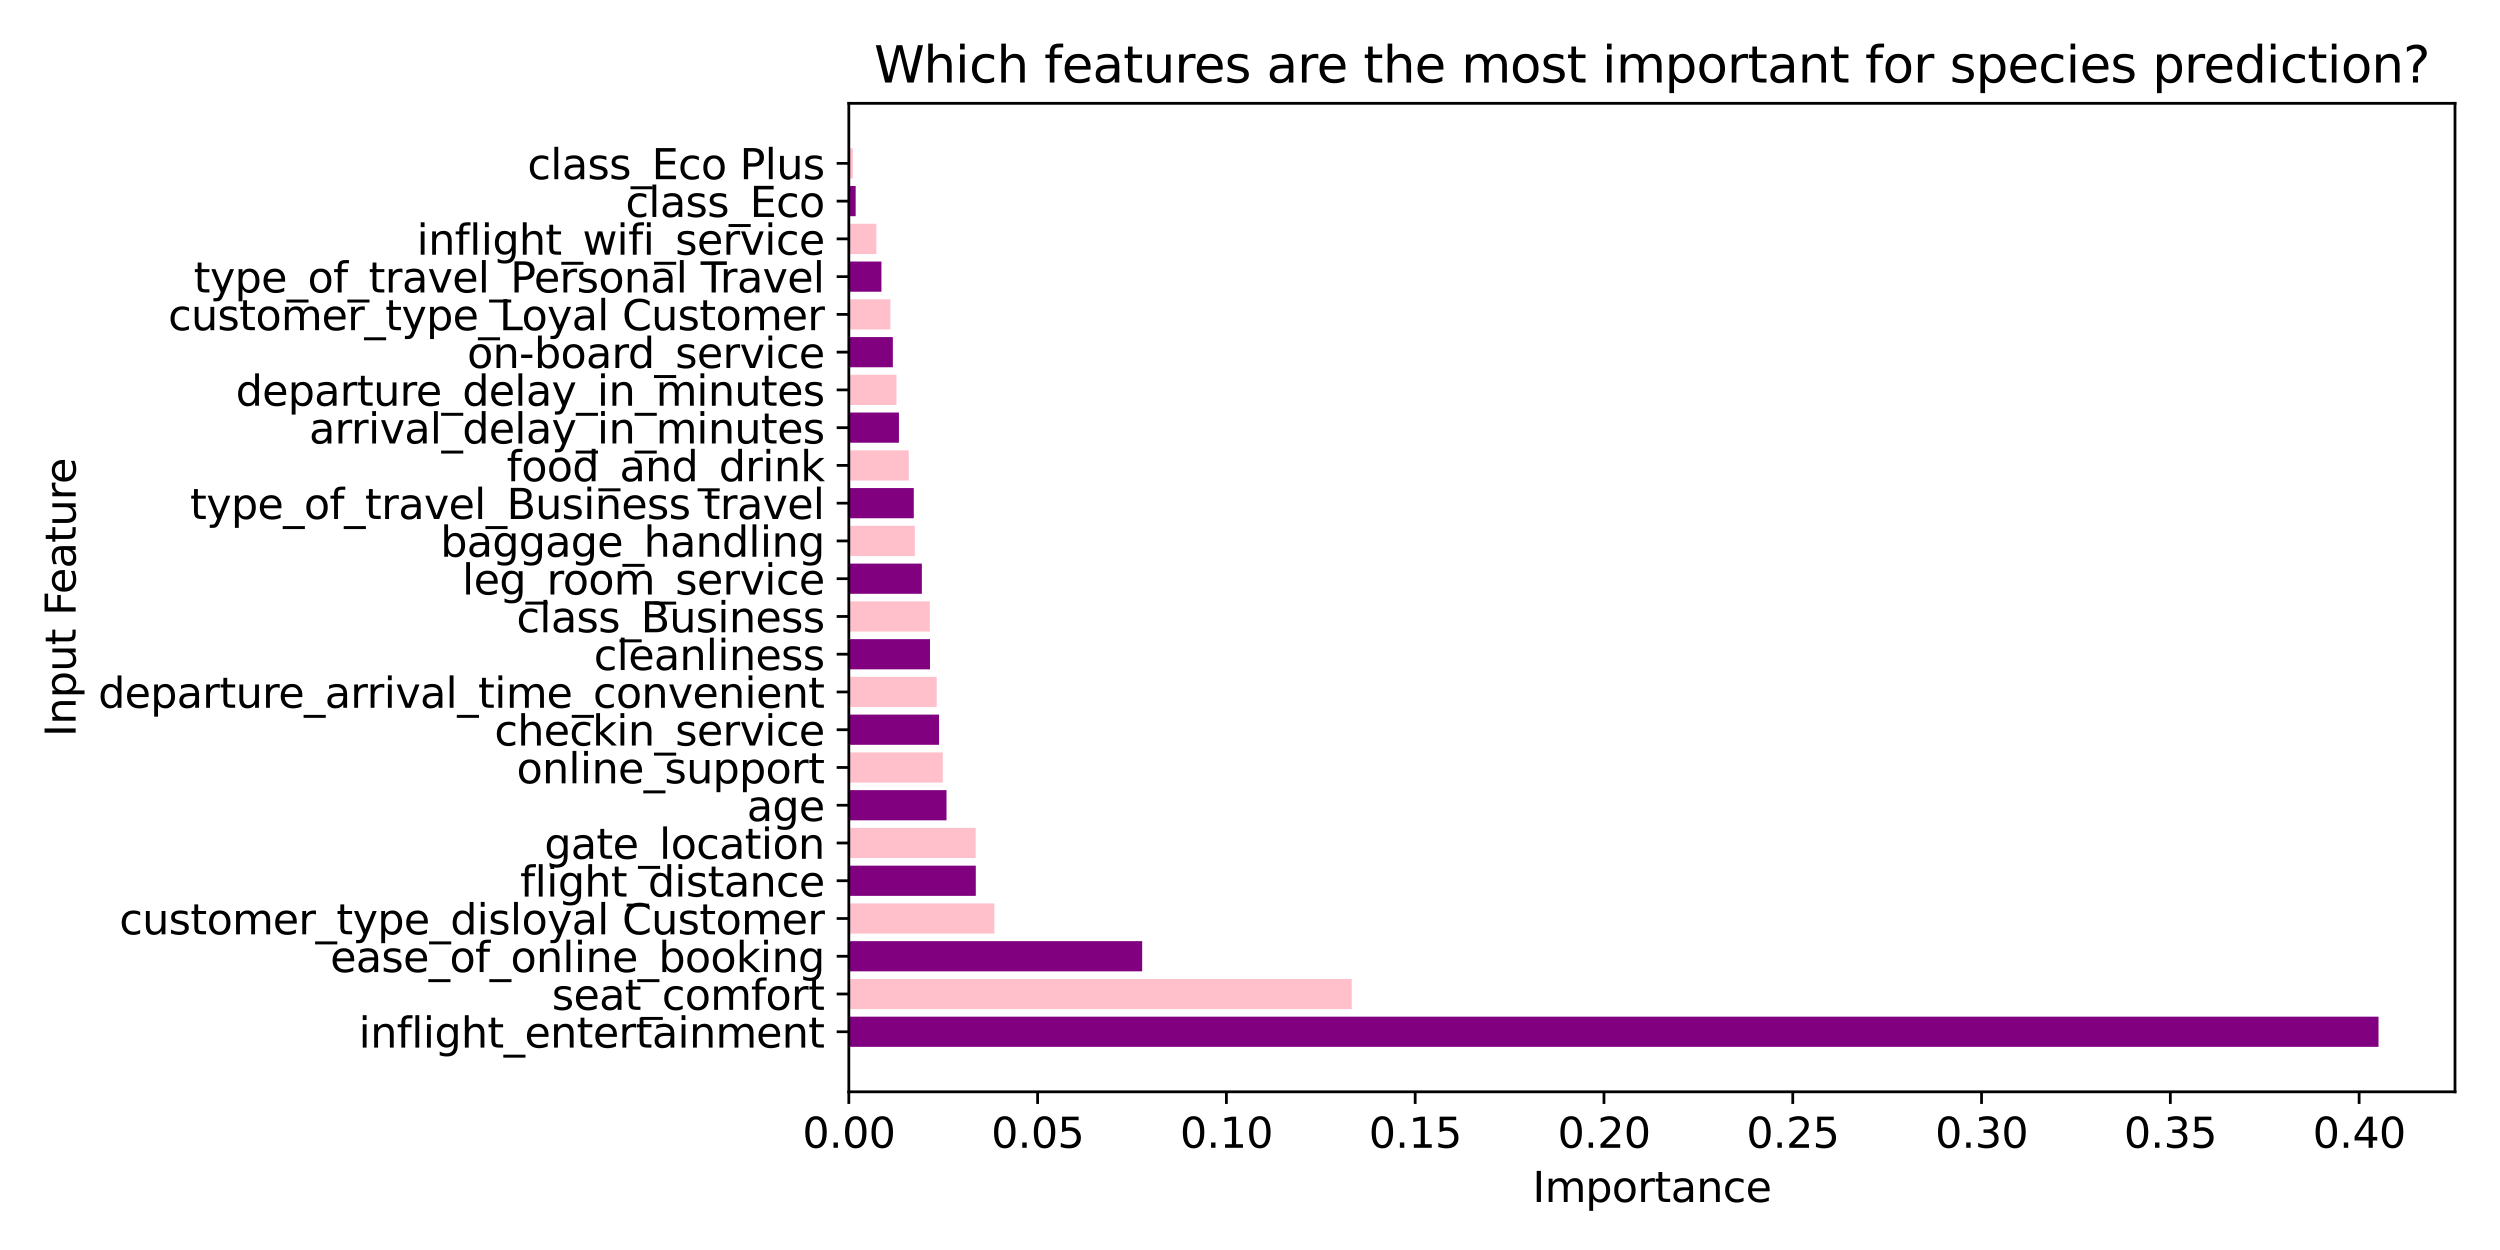 <?xml version="1.0" encoding="utf-8" standalone="no"?>
<!DOCTYPE svg PUBLIC "-//W3C//DTD SVG 1.1//EN"
  "http://www.w3.org/Graphics/SVG/1.1/DTD/svg11.dtd">
<svg xmlns:xlink="http://www.w3.org/1999/xlink" width="720pt" height="360pt" viewBox="0 0 720 360" xmlns="http://www.w3.org/2000/svg" version="1.1">
 <defs>
  <style type="text/css">*{stroke-linejoin: round; stroke-linecap: butt}</style>
 </defs>
 <g id="figure_1">
  <g id="patch_1">
   <path d="M 0 360 
L 720 360 
L 720 0 
L 0 0 
z
" style="fill: #ffffff"/>
  </g>
  <g id="axes_1">
   <g id="patch_2">
    <path d="M 244.46 314.44 
L 707.04 314.44 
L 707.04 29.76 
L 244.46 29.76 
z
" style="fill: #ffffff"/>
   </g>
   <g id="patch_3">
    <path d="M 244.46 301.5 
L 685.012 301.5 
L 685.012 292.801 
L 244.46 292.801 
z
" clip-path="url(#p1b4d846098)" style="fill: #800080"/>
   </g>
   <g id="patch_4">
    <path d="M 244.46 290.626 
L 389.305 290.626 
L 389.305 281.927 
L 244.46 281.927 
z
" clip-path="url(#p1b4d846098)" style="fill: #ffc0cb"/>
   </g>
   <g id="patch_5">
    <path d="M 244.46 279.752 
L 328.949 279.752 
L 328.949 271.053 
L 244.46 271.053 
z
" clip-path="url(#p1b4d846098)" style="fill: #800080"/>
   </g>
   <g id="patch_6">
    <path d="M 244.46 268.878 
L 286.381 268.878 
L 286.381 260.179 
L 244.46 260.179 
z
" clip-path="url(#p1b4d846098)" style="fill: #ffc0cb"/>
   </g>
   <g id="patch_7">
    <path d="M 244.46 258.004 
L 281.028 258.004 
L 281.028 249.305 
L 244.46 249.305 
z
" clip-path="url(#p1b4d846098)" style="fill: #800080"/>
   </g>
   <g id="patch_8">
    <path d="M 244.46 247.13 
L 281.003 247.13 
L 281.003 238.431 
L 244.46 238.431 
z
" clip-path="url(#p1b4d846098)" style="fill: #ffc0cb"/>
   </g>
   <g id="patch_9">
    <path d="M 244.46 236.256 
L 272.597 236.256 
L 272.597 227.557 
L 244.46 227.557 
z
" clip-path="url(#p1b4d846098)" style="fill: #800080"/>
   </g>
   <g id="patch_10">
    <path d="M 244.46 225.382 
L 271.522 225.382 
L 271.522 216.683 
L 244.46 216.683 
z
" clip-path="url(#p1b4d846098)" style="fill: #ffc0cb"/>
   </g>
   <g id="patch_11">
    <path d="M 244.46 214.508 
L 270.437 214.508 
L 270.437 205.809 
L 244.46 205.809 
z
" clip-path="url(#p1b4d846098)" style="fill: #800080"/>
   </g>
   <g id="patch_12">
    <path d="M 244.46 203.634 
L 269.775 203.634 
L 269.775 194.935 
L 244.46 194.935 
z
" clip-path="url(#p1b4d846098)" style="fill: #ffc0cb"/>
   </g>
   <g id="patch_13">
    <path d="M 244.46 192.761 
L 267.846 192.761 
L 267.846 184.061 
L 244.46 184.061 
z
" clip-path="url(#p1b4d846098)" style="fill: #800080"/>
   </g>
   <g id="patch_14">
    <path d="M 244.46 181.887 
L 267.785 181.887 
L 267.785 173.187 
L 244.46 173.187 
z
" clip-path="url(#p1b4d846098)" style="fill: #ffc0cb"/>
   </g>
   <g id="patch_15">
    <path d="M 244.46 171.013 
L 265.498 171.013 
L 265.498 162.313 
L 244.46 162.313 
z
" clip-path="url(#p1b4d846098)" style="fill: #800080"/>
   </g>
   <g id="patch_16">
    <path d="M 244.46 160.139 
L 263.475 160.139 
L 263.475 151.439 
L 244.46 151.439 
z
" clip-path="url(#p1b4d846098)" style="fill: #ffc0cb"/>
   </g>
   <g id="patch_17">
    <path d="M 244.46 149.265 
L 263.17 149.265 
L 263.17 140.566 
L 244.46 140.566 
z
" clip-path="url(#p1b4d846098)" style="fill: #800080"/>
   </g>
   <g id="patch_18">
    <path d="M 244.46 138.391 
L 261.729 138.391 
L 261.729 129.692 
L 244.46 129.692 
z
" clip-path="url(#p1b4d846098)" style="fill: #ffc0cb"/>
   </g>
   <g id="patch_19">
    <path d="M 244.46 127.517 
L 258.892 127.517 
L 258.892 118.818 
L 244.46 118.818 
z
" clip-path="url(#p1b4d846098)" style="fill: #800080"/>
   </g>
   <g id="patch_20">
    <path d="M 244.46 116.643 
L 258.182 116.643 
L 258.182 107.944 
L 244.46 107.944 
z
" clip-path="url(#p1b4d846098)" style="fill: #ffc0cb"/>
   </g>
   <g id="patch_21">
    <path d="M 244.46 105.769 
L 257.142 105.769 
L 257.142 97.07 
L 244.46 97.07 
z
" clip-path="url(#p1b4d846098)" style="fill: #800080"/>
   </g>
   <g id="patch_22">
    <path d="M 244.46 94.895 
L 256.434 94.895 
L 256.434 86.196 
L 244.46 86.196 
z
" clip-path="url(#p1b4d846098)" style="fill: #ffc0cb"/>
   </g>
   <g id="patch_23">
    <path d="M 244.46 84.021 
L 253.853 84.021 
L 253.853 75.322 
L 244.46 75.322 
z
" clip-path="url(#p1b4d846098)" style="fill: #800080"/>
   </g>
   <g id="patch_24">
    <path d="M 244.46 73.147 
L 252.396 73.147 
L 252.396 64.448 
L 244.46 64.448 
z
" clip-path="url(#p1b4d846098)" style="fill: #ffc0cb"/>
   </g>
   <g id="patch_25">
    <path d="M 244.46 62.273 
L 246.431 62.273 
L 246.431 53.574 
L 244.46 53.574 
z
" clip-path="url(#p1b4d846098)" style="fill: #800080"/>
   </g>
   <g id="patch_26">
    <path d="M 244.46 51.399 
L 245.617 51.399 
L 245.617 42.7 
L 244.46 42.7 
z
" clip-path="url(#p1b4d846098)" style="fill: #ffc0cb"/>
   </g>
   <g id="matplotlib.axis_1">
    <g id="xtick_1">
     <g id="line2d_1">
      <defs>
       <path id="mb7bef84ac1" d="M 0 0 
L 0 3.5 
" style="stroke: #000000; stroke-width: 0.8"/>
      </defs>
      <g>
       <use xlink:href="#mb7bef84ac1" x="244.46" y="314.44" style="stroke: #000000; stroke-width: 0.8"/>
      </g>
     </g>
     <g id="text_1">
      <!-- 0.00 -->
      <g transform="translate(231.101 330.558) scale(0.12 -0.12)">
       <defs>
        <path id="DejaVuSans-30" d="M 2034 4250 
Q 1547 4250 1301 3770 
Q 1056 3291 1056 2328 
Q 1056 1369 1301 889 
Q 1547 409 2034 409 
Q 2525 409 2770 889 
Q 3016 1369 3016 2328 
Q 3016 3291 2770 3770 
Q 2525 4250 2034 4250 
z
M 2034 4750 
Q 2819 4750 3233 4129 
Q 3647 3509 3647 2328 
Q 3647 1150 3233 529 
Q 2819 -91 2034 -91 
Q 1250 -91 836 529 
Q 422 1150 422 2328 
Q 422 3509 836 4129 
Q 1250 4750 2034 4750 
z
" transform="scale(0.016)"/>
        <path id="DejaVuSans-2e" d="M 684 794 
L 1344 794 
L 1344 0 
L 684 0 
L 684 794 
z
" transform="scale(0.016)"/>
       </defs>
       <use xlink:href="#DejaVuSans-30"/>
       <use xlink:href="#DejaVuSans-2e" transform="translate(63.623 0)"/>
       <use xlink:href="#DejaVuSans-30" transform="translate(95.41 0)"/>
       <use xlink:href="#DejaVuSans-30" transform="translate(159.033 0)"/>
      </g>
     </g>
    </g>
    <g id="xtick_2">
     <g id="line2d_2">
      <g>
       <use xlink:href="#mb7bef84ac1" x="298.831" y="314.44" style="stroke: #000000; stroke-width: 0.8"/>
      </g>
     </g>
     <g id="text_2">
      <!-- 0.05 -->
      <g transform="translate(285.472 330.558) scale(0.12 -0.12)">
       <defs>
        <path id="DejaVuSans-35" d="M 691 4666 
L 3169 4666 
L 3169 4134 
L 1269 4134 
L 1269 2991 
Q 1406 3038 1543 3061 
Q 1681 3084 1819 3084 
Q 2600 3084 3056 2656 
Q 3513 2228 3513 1497 
Q 3513 744 3044 326 
Q 2575 -91 1722 -91 
Q 1428 -91 1123 -41 
Q 819 9 494 109 
L 494 744 
Q 775 591 1075 516 
Q 1375 441 1709 441 
Q 2250 441 2565 725 
Q 2881 1009 2881 1497 
Q 2881 1984 2565 2268 
Q 2250 2553 1709 2553 
Q 1456 2553 1204 2497 
Q 953 2441 691 2322 
L 691 4666 
z
" transform="scale(0.016)"/>
       </defs>
       <use xlink:href="#DejaVuSans-30"/>
       <use xlink:href="#DejaVuSans-2e" transform="translate(63.623 0)"/>
       <use xlink:href="#DejaVuSans-30" transform="translate(95.41 0)"/>
       <use xlink:href="#DejaVuSans-35" transform="translate(159.033 0)"/>
      </g>
     </g>
    </g>
    <g id="xtick_3">
     <g id="line2d_3">
      <g>
       <use xlink:href="#mb7bef84ac1" x="353.202" y="314.44" style="stroke: #000000; stroke-width: 0.8"/>
      </g>
     </g>
     <g id="text_3">
      <!-- 0.10 -->
      <g transform="translate(339.843 330.558) scale(0.12 -0.12)">
       <defs>
        <path id="DejaVuSans-31" d="M 794 531 
L 1825 531 
L 1825 4091 
L 703 3866 
L 703 4441 
L 1819 4666 
L 2450 4666 
L 2450 531 
L 3481 531 
L 3481 0 
L 794 0 
L 794 531 
z
" transform="scale(0.016)"/>
       </defs>
       <use xlink:href="#DejaVuSans-30"/>
       <use xlink:href="#DejaVuSans-2e" transform="translate(63.623 0)"/>
       <use xlink:href="#DejaVuSans-31" transform="translate(95.41 0)"/>
       <use xlink:href="#DejaVuSans-30" transform="translate(159.033 0)"/>
      </g>
     </g>
    </g>
    <g id="xtick_4">
     <g id="line2d_4">
      <g>
       <use xlink:href="#mb7bef84ac1" x="407.573" y="314.44" style="stroke: #000000; stroke-width: 0.8"/>
      </g>
     </g>
     <g id="text_4">
      <!-- 0.15 -->
      <g transform="translate(394.213 330.558) scale(0.12 -0.12)">
       <use xlink:href="#DejaVuSans-30"/>
       <use xlink:href="#DejaVuSans-2e" transform="translate(63.623 0)"/>
       <use xlink:href="#DejaVuSans-31" transform="translate(95.41 0)"/>
       <use xlink:href="#DejaVuSans-35" transform="translate(159.033 0)"/>
      </g>
     </g>
    </g>
    <g id="xtick_5">
     <g id="line2d_5">
      <g>
       <use xlink:href="#mb7bef84ac1" x="461.944" y="314.44" style="stroke: #000000; stroke-width: 0.8"/>
      </g>
     </g>
     <g id="text_5">
      <!-- 0.20 -->
      <g transform="translate(448.584 330.558) scale(0.12 -0.12)">
       <defs>
        <path id="DejaVuSans-32" d="M 1228 531 
L 3431 531 
L 3431 0 
L 469 0 
L 469 531 
Q 828 903 1448 1529 
Q 2069 2156 2228 2338 
Q 2531 2678 2651 2914 
Q 2772 3150 2772 3378 
Q 2772 3750 2511 3984 
Q 2250 4219 1831 4219 
Q 1534 4219 1204 4116 
Q 875 4013 500 3803 
L 500 4441 
Q 881 4594 1212 4672 
Q 1544 4750 1819 4750 
Q 2544 4750 2975 4387 
Q 3406 4025 3406 3419 
Q 3406 3131 3298 2873 
Q 3191 2616 2906 2266 
Q 2828 2175 2409 1742 
Q 1991 1309 1228 531 
z
" transform="scale(0.016)"/>
       </defs>
       <use xlink:href="#DejaVuSans-30"/>
       <use xlink:href="#DejaVuSans-2e" transform="translate(63.623 0)"/>
       <use xlink:href="#DejaVuSans-32" transform="translate(95.41 0)"/>
       <use xlink:href="#DejaVuSans-30" transform="translate(159.033 0)"/>
      </g>
     </g>
    </g>
    <g id="xtick_6">
     <g id="line2d_6">
      <g>
       <use xlink:href="#mb7bef84ac1" x="516.315" y="314.44" style="stroke: #000000; stroke-width: 0.8"/>
      </g>
     </g>
     <g id="text_6">
      <!-- 0.25 -->
      <g transform="translate(502.955 330.558) scale(0.12 -0.12)">
       <use xlink:href="#DejaVuSans-30"/>
       <use xlink:href="#DejaVuSans-2e" transform="translate(63.623 0)"/>
       <use xlink:href="#DejaVuSans-32" transform="translate(95.41 0)"/>
       <use xlink:href="#DejaVuSans-35" transform="translate(159.033 0)"/>
      </g>
     </g>
    </g>
    <g id="xtick_7">
     <g id="line2d_7">
      <g>
       <use xlink:href="#mb7bef84ac1" x="570.686" y="314.44" style="stroke: #000000; stroke-width: 0.8"/>
      </g>
     </g>
     <g id="text_7">
      <!-- 0.30 -->
      <g transform="translate(557.326 330.558) scale(0.12 -0.12)">
       <defs>
        <path id="DejaVuSans-33" d="M 2597 2516 
Q 3050 2419 3304 2112 
Q 3559 1806 3559 1356 
Q 3559 666 3084 287 
Q 2609 -91 1734 -91 
Q 1441 -91 1130 -33 
Q 819 25 488 141 
L 488 750 
Q 750 597 1062 519 
Q 1375 441 1716 441 
Q 2309 441 2620 675 
Q 2931 909 2931 1356 
Q 2931 1769 2642 2001 
Q 2353 2234 1838 2234 
L 1294 2234 
L 1294 2753 
L 1863 2753 
Q 2328 2753 2575 2939 
Q 2822 3125 2822 3475 
Q 2822 3834 2567 4026 
Q 2313 4219 1838 4219 
Q 1578 4219 1281 4162 
Q 984 4106 628 3988 
L 628 4550 
Q 988 4650 1302 4700 
Q 1616 4750 1894 4750 
Q 2613 4750 3031 4423 
Q 3450 4097 3450 3541 
Q 3450 3153 3228 2886 
Q 3006 2619 2597 2516 
z
" transform="scale(0.016)"/>
       </defs>
       <use xlink:href="#DejaVuSans-30"/>
       <use xlink:href="#DejaVuSans-2e" transform="translate(63.623 0)"/>
       <use xlink:href="#DejaVuSans-33" transform="translate(95.41 0)"/>
       <use xlink:href="#DejaVuSans-30" transform="translate(159.033 0)"/>
      </g>
     </g>
    </g>
    <g id="xtick_8">
     <g id="line2d_8">
      <g>
       <use xlink:href="#mb7bef84ac1" x="625.057" y="314.44" style="stroke: #000000; stroke-width: 0.8"/>
      </g>
     </g>
     <g id="text_8">
      <!-- 0.35 -->
      <g transform="translate(611.697 330.558) scale(0.12 -0.12)">
       <use xlink:href="#DejaVuSans-30"/>
       <use xlink:href="#DejaVuSans-2e" transform="translate(63.623 0)"/>
       <use xlink:href="#DejaVuSans-33" transform="translate(95.41 0)"/>
       <use xlink:href="#DejaVuSans-35" transform="translate(159.033 0)"/>
      </g>
     </g>
    </g>
    <g id="xtick_9">
     <g id="line2d_9">
      <g>
       <use xlink:href="#mb7bef84ac1" x="679.428" y="314.44" style="stroke: #000000; stroke-width: 0.8"/>
      </g>
     </g>
     <g id="text_9">
      <!-- 0.40 -->
      <g transform="translate(666.068 330.558) scale(0.12 -0.12)">
       <defs>
        <path id="DejaVuSans-34" d="M 2419 4116 
L 825 1625 
L 2419 1625 
L 2419 4116 
z
M 2253 4666 
L 3047 4666 
L 3047 1625 
L 3713 1625 
L 3713 1100 
L 3047 1100 
L 3047 0 
L 2419 0 
L 2419 1100 
L 313 1100 
L 313 1709 
L 2253 4666 
z
" transform="scale(0.016)"/>
       </defs>
       <use xlink:href="#DejaVuSans-30"/>
       <use xlink:href="#DejaVuSans-2e" transform="translate(63.623 0)"/>
       <use xlink:href="#DejaVuSans-34" transform="translate(95.41 0)"/>
       <use xlink:href="#DejaVuSans-30" transform="translate(159.033 0)"/>
      </g>
     </g>
    </g>
    <g id="text_10">
     <!-- Importance -->
     <g transform="translate(441.366 346.172) scale(0.12 -0.12)">
      <defs>
       <path id="DejaVuSans-49" d="M 628 4666 
L 1259 4666 
L 1259 0 
L 628 0 
L 628 4666 
z
" transform="scale(0.016)"/>
       <path id="DejaVuSans-6d" d="M 3328 2828 
Q 3544 3216 3844 3400 
Q 4144 3584 4550 3584 
Q 5097 3584 5394 3201 
Q 5691 2819 5691 2113 
L 5691 0 
L 5113 0 
L 5113 2094 
Q 5113 2597 4934 2840 
Q 4756 3084 4391 3084 
Q 3944 3084 3684 2787 
Q 3425 2491 3425 1978 
L 3425 0 
L 2847 0 
L 2847 2094 
Q 2847 2600 2669 2842 
Q 2491 3084 2119 3084 
Q 1678 3084 1418 2786 
Q 1159 2488 1159 1978 
L 1159 0 
L 581 0 
L 581 3500 
L 1159 3500 
L 1159 2956 
Q 1356 3278 1631 3431 
Q 1906 3584 2284 3584 
Q 2666 3584 2933 3390 
Q 3200 3197 3328 2828 
z
" transform="scale(0.016)"/>
       <path id="DejaVuSans-70" d="M 1159 525 
L 1159 -1331 
L 581 -1331 
L 581 3500 
L 1159 3500 
L 1159 2969 
Q 1341 3281 1617 3432 
Q 1894 3584 2278 3584 
Q 2916 3584 3314 3078 
Q 3713 2572 3713 1747 
Q 3713 922 3314 415 
Q 2916 -91 2278 -91 
Q 1894 -91 1617 61 
Q 1341 213 1159 525 
z
M 3116 1747 
Q 3116 2381 2855 2742 
Q 2594 3103 2138 3103 
Q 1681 3103 1420 2742 
Q 1159 2381 1159 1747 
Q 1159 1113 1420 752 
Q 1681 391 2138 391 
Q 2594 391 2855 752 
Q 3116 1113 3116 1747 
z
" transform="scale(0.016)"/>
       <path id="DejaVuSans-6f" d="M 1959 3097 
Q 1497 3097 1228 2736 
Q 959 2375 959 1747 
Q 959 1119 1226 758 
Q 1494 397 1959 397 
Q 2419 397 2687 759 
Q 2956 1122 2956 1747 
Q 2956 2369 2687 2733 
Q 2419 3097 1959 3097 
z
M 1959 3584 
Q 2709 3584 3137 3096 
Q 3566 2609 3566 1747 
Q 3566 888 3137 398 
Q 2709 -91 1959 -91 
Q 1206 -91 779 398 
Q 353 888 353 1747 
Q 353 2609 779 3096 
Q 1206 3584 1959 3584 
z
" transform="scale(0.016)"/>
       <path id="DejaVuSans-72" d="M 2631 2963 
Q 2534 3019 2420 3045 
Q 2306 3072 2169 3072 
Q 1681 3072 1420 2755 
Q 1159 2438 1159 1844 
L 1159 0 
L 581 0 
L 581 3500 
L 1159 3500 
L 1159 2956 
Q 1341 3275 1631 3429 
Q 1922 3584 2338 3584 
Q 2397 3584 2469 3576 
Q 2541 3569 2628 3553 
L 2631 2963 
z
" transform="scale(0.016)"/>
       <path id="DejaVuSans-74" d="M 1172 4494 
L 1172 3500 
L 2356 3500 
L 2356 3053 
L 1172 3053 
L 1172 1153 
Q 1172 725 1289 603 
Q 1406 481 1766 481 
L 2356 481 
L 2356 0 
L 1766 0 
Q 1100 0 847 248 
Q 594 497 594 1153 
L 594 3053 
L 172 3053 
L 172 3500 
L 594 3500 
L 594 4494 
L 1172 4494 
z
" transform="scale(0.016)"/>
       <path id="DejaVuSans-61" d="M 2194 1759 
Q 1497 1759 1228 1600 
Q 959 1441 959 1056 
Q 959 750 1161 570 
Q 1363 391 1709 391 
Q 2188 391 2477 730 
Q 2766 1069 2766 1631 
L 2766 1759 
L 2194 1759 
z
M 3341 1997 
L 3341 0 
L 2766 0 
L 2766 531 
Q 2569 213 2275 61 
Q 1981 -91 1556 -91 
Q 1019 -91 701 211 
Q 384 513 384 1019 
Q 384 1609 779 1909 
Q 1175 2209 1959 2209 
L 2766 2209 
L 2766 2266 
Q 2766 2663 2505 2880 
Q 2244 3097 1772 3097 
Q 1472 3097 1187 3025 
Q 903 2953 641 2809 
L 641 3341 
Q 956 3463 1253 3523 
Q 1550 3584 1831 3584 
Q 2591 3584 2966 3190 
Q 3341 2797 3341 1997 
z
" transform="scale(0.016)"/>
       <path id="DejaVuSans-6e" d="M 3513 2113 
L 3513 0 
L 2938 0 
L 2938 2094 
Q 2938 2591 2744 2837 
Q 2550 3084 2163 3084 
Q 1697 3084 1428 2787 
Q 1159 2491 1159 1978 
L 1159 0 
L 581 0 
L 581 3500 
L 1159 3500 
L 1159 2956 
Q 1366 3272 1645 3428 
Q 1925 3584 2291 3584 
Q 2894 3584 3203 3211 
Q 3513 2838 3513 2113 
z
" transform="scale(0.016)"/>
       <path id="DejaVuSans-63" d="M 3122 3366 
L 3122 2828 
Q 2878 2963 2633 3030 
Q 2388 3097 2138 3097 
Q 1578 3097 1268 2742 
Q 959 2388 959 1747 
Q 959 1106 1268 751 
Q 1578 397 2138 397 
Q 2388 397 2633 464 
Q 2878 531 3122 666 
L 3122 134 
Q 2881 22 2623 -34 
Q 2366 -91 2075 -91 
Q 1284 -91 818 406 
Q 353 903 353 1747 
Q 353 2603 823 3093 
Q 1294 3584 2113 3584 
Q 2378 3584 2631 3529 
Q 2884 3475 3122 3366 
z
" transform="scale(0.016)"/>
       <path id="DejaVuSans-65" d="M 3597 1894 
L 3597 1613 
L 953 1613 
Q 991 1019 1311 708 
Q 1631 397 2203 397 
Q 2534 397 2845 478 
Q 3156 559 3463 722 
L 3463 178 
Q 3153 47 2828 -22 
Q 2503 -91 2169 -91 
Q 1331 -91 842 396 
Q 353 884 353 1716 
Q 353 2575 817 3079 
Q 1281 3584 2069 3584 
Q 2775 3584 3186 3129 
Q 3597 2675 3597 1894 
z
M 3022 2063 
Q 3016 2534 2758 2815 
Q 2500 3097 2075 3097 
Q 1594 3097 1305 2825 
Q 1016 2553 972 2059 
L 3022 2063 
z
" transform="scale(0.016)"/>
      </defs>
      <use xlink:href="#DejaVuSans-49"/>
      <use xlink:href="#DejaVuSans-6d" transform="translate(29.492 0)"/>
      <use xlink:href="#DejaVuSans-70" transform="translate(126.904 0)"/>
      <use xlink:href="#DejaVuSans-6f" transform="translate(190.381 0)"/>
      <use xlink:href="#DejaVuSans-72" transform="translate(251.562 0)"/>
      <use xlink:href="#DejaVuSans-74" transform="translate(292.676 0)"/>
      <use xlink:href="#DejaVuSans-61" transform="translate(331.885 0)"/>
      <use xlink:href="#DejaVuSans-6e" transform="translate(393.164 0)"/>
      <use xlink:href="#DejaVuSans-63" transform="translate(456.543 0)"/>
      <use xlink:href="#DejaVuSans-65" transform="translate(511.523 0)"/>
     </g>
    </g>
   </g>
   <g id="matplotlib.axis_2">
    <g id="ytick_1">
     <g id="line2d_10">
      <defs>
       <path id="mae917e382e" d="M 0 0 
L -3.5 0 
" style="stroke: #000000; stroke-width: 0.8"/>
      </defs>
      <g>
       <use xlink:href="#mae917e382e" x="244.46" y="297.15" style="stroke: #000000; stroke-width: 0.8"/>
      </g>
     </g>
     <g id="text_11">
      <!-- inflight_entertainment -->
      <g transform="translate(103.313 301.709) scale(0.12 -0.12)">
       <defs>
        <path id="DejaVuSans-69" d="M 603 3500 
L 1178 3500 
L 1178 0 
L 603 0 
L 603 3500 
z
M 603 4863 
L 1178 4863 
L 1178 4134 
L 603 4134 
L 603 4863 
z
" transform="scale(0.016)"/>
        <path id="DejaVuSans-66" d="M 2375 4863 
L 2375 4384 
L 1825 4384 
Q 1516 4384 1395 4259 
Q 1275 4134 1275 3809 
L 1275 3500 
L 2222 3500 
L 2222 3053 
L 1275 3053 
L 1275 0 
L 697 0 
L 697 3053 
L 147 3053 
L 147 3500 
L 697 3500 
L 697 3744 
Q 697 4328 969 4595 
Q 1241 4863 1831 4863 
L 2375 4863 
z
" transform="scale(0.016)"/>
        <path id="DejaVuSans-6c" d="M 603 4863 
L 1178 4863 
L 1178 0 
L 603 0 
L 603 4863 
z
" transform="scale(0.016)"/>
        <path id="DejaVuSans-67" d="M 2906 1791 
Q 2906 2416 2648 2759 
Q 2391 3103 1925 3103 
Q 1463 3103 1205 2759 
Q 947 2416 947 1791 
Q 947 1169 1205 825 
Q 1463 481 1925 481 
Q 2391 481 2648 825 
Q 2906 1169 2906 1791 
z
M 3481 434 
Q 3481 -459 3084 -895 
Q 2688 -1331 1869 -1331 
Q 1566 -1331 1297 -1286 
Q 1028 -1241 775 -1147 
L 775 -588 
Q 1028 -725 1275 -790 
Q 1522 -856 1778 -856 
Q 2344 -856 2625 -561 
Q 2906 -266 2906 331 
L 2906 616 
Q 2728 306 2450 153 
Q 2172 0 1784 0 
Q 1141 0 747 490 
Q 353 981 353 1791 
Q 353 2603 747 3093 
Q 1141 3584 1784 3584 
Q 2172 3584 2450 3431 
Q 2728 3278 2906 2969 
L 2906 3500 
L 3481 3500 
L 3481 434 
z
" transform="scale(0.016)"/>
        <path id="DejaVuSans-68" d="M 3513 2113 
L 3513 0 
L 2938 0 
L 2938 2094 
Q 2938 2591 2744 2837 
Q 2550 3084 2163 3084 
Q 1697 3084 1428 2787 
Q 1159 2491 1159 1978 
L 1159 0 
L 581 0 
L 581 4863 
L 1159 4863 
L 1159 2956 
Q 1366 3272 1645 3428 
Q 1925 3584 2291 3584 
Q 2894 3584 3203 3211 
Q 3513 2838 3513 2113 
z
" transform="scale(0.016)"/>
        <path id="DejaVuSans-5f" d="M 3263 -1063 
L 3263 -1509 
L -63 -1509 
L -63 -1063 
L 3263 -1063 
z
" transform="scale(0.016)"/>
       </defs>
       <use xlink:href="#DejaVuSans-69"/>
       <use xlink:href="#DejaVuSans-6e" transform="translate(27.783 0)"/>
       <use xlink:href="#DejaVuSans-66" transform="translate(91.162 0)"/>
       <use xlink:href="#DejaVuSans-6c" transform="translate(126.367 0)"/>
       <use xlink:href="#DejaVuSans-69" transform="translate(154.15 0)"/>
       <use xlink:href="#DejaVuSans-67" transform="translate(181.934 0)"/>
       <use xlink:href="#DejaVuSans-68" transform="translate(245.41 0)"/>
       <use xlink:href="#DejaVuSans-74" transform="translate(308.789 0)"/>
       <use xlink:href="#DejaVuSans-5f" transform="translate(347.998 0)"/>
       <use xlink:href="#DejaVuSans-65" transform="translate(397.998 0)"/>
       <use xlink:href="#DejaVuSans-6e" transform="translate(459.521 0)"/>
       <use xlink:href="#DejaVuSans-74" transform="translate(522.9 0)"/>
       <use xlink:href="#DejaVuSans-65" transform="translate(562.109 0)"/>
       <use xlink:href="#DejaVuSans-72" transform="translate(623.633 0)"/>
       <use xlink:href="#DejaVuSans-74" transform="translate(664.746 0)"/>
       <use xlink:href="#DejaVuSans-61" transform="translate(703.955 0)"/>
       <use xlink:href="#DejaVuSans-69" transform="translate(765.234 0)"/>
       <use xlink:href="#DejaVuSans-6e" transform="translate(793.018 0)"/>
       <use xlink:href="#DejaVuSans-6d" transform="translate(856.396 0)"/>
       <use xlink:href="#DejaVuSans-65" transform="translate(953.809 0)"/>
       <use xlink:href="#DejaVuSans-6e" transform="translate(1015.332 0)"/>
       <use xlink:href="#DejaVuSans-74" transform="translate(1078.711 0)"/>
      </g>
     </g>
    </g>
    <g id="ytick_2">
     <g id="line2d_11">
      <g>
       <use xlink:href="#mae917e382e" x="244.46" y="286.276" style="stroke: #000000; stroke-width: 0.8"/>
      </g>
     </g>
     <g id="text_12">
      <!-- seat_comfort -->
      <g transform="translate(158.933 290.836) scale(0.12 -0.12)">
       <defs>
        <path id="DejaVuSans-73" d="M 2834 3397 
L 2834 2853 
Q 2591 2978 2328 3040 
Q 2066 3103 1784 3103 
Q 1356 3103 1142 2972 
Q 928 2841 928 2578 
Q 928 2378 1081 2264 
Q 1234 2150 1697 2047 
L 1894 2003 
Q 2506 1872 2764 1633 
Q 3022 1394 3022 966 
Q 3022 478 2636 193 
Q 2250 -91 1575 -91 
Q 1294 -91 989 -36 
Q 684 19 347 128 
L 347 722 
Q 666 556 975 473 
Q 1284 391 1588 391 
Q 1994 391 2212 530 
Q 2431 669 2431 922 
Q 2431 1156 2273 1281 
Q 2116 1406 1581 1522 
L 1381 1569 
Q 847 1681 609 1914 
Q 372 2147 372 2553 
Q 372 3047 722 3315 
Q 1072 3584 1716 3584 
Q 2034 3584 2315 3537 
Q 2597 3491 2834 3397 
z
" transform="scale(0.016)"/>
       </defs>
       <use xlink:href="#DejaVuSans-73"/>
       <use xlink:href="#DejaVuSans-65" transform="translate(52.1 0)"/>
       <use xlink:href="#DejaVuSans-61" transform="translate(113.623 0)"/>
       <use xlink:href="#DejaVuSans-74" transform="translate(174.902 0)"/>
       <use xlink:href="#DejaVuSans-5f" transform="translate(214.111 0)"/>
       <use xlink:href="#DejaVuSans-63" transform="translate(264.111 0)"/>
       <use xlink:href="#DejaVuSans-6f" transform="translate(319.092 0)"/>
       <use xlink:href="#DejaVuSans-6d" transform="translate(380.273 0)"/>
       <use xlink:href="#DejaVuSans-66" transform="translate(477.686 0)"/>
       <use xlink:href="#DejaVuSans-6f" transform="translate(512.891 0)"/>
       <use xlink:href="#DejaVuSans-72" transform="translate(574.072 0)"/>
       <use xlink:href="#DejaVuSans-74" transform="translate(615.186 0)"/>
      </g>
     </g>
    </g>
    <g id="ytick_3">
     <g id="line2d_12">
      <g>
       <use xlink:href="#mae917e382e" x="244.46" y="275.403" style="stroke: #000000; stroke-width: 0.8"/>
      </g>
     </g>
     <g id="text_13">
      <!-- ease_of_online_booking -->
      <g transform="translate(95.108 279.962) scale(0.12 -0.12)">
       <defs>
        <path id="DejaVuSans-62" d="M 3116 1747 
Q 3116 2381 2855 2742 
Q 2594 3103 2138 3103 
Q 1681 3103 1420 2742 
Q 1159 2381 1159 1747 
Q 1159 1113 1420 752 
Q 1681 391 2138 391 
Q 2594 391 2855 752 
Q 3116 1113 3116 1747 
z
M 1159 2969 
Q 1341 3281 1617 3432 
Q 1894 3584 2278 3584 
Q 2916 3584 3314 3078 
Q 3713 2572 3713 1747 
Q 3713 922 3314 415 
Q 2916 -91 2278 -91 
Q 1894 -91 1617 61 
Q 1341 213 1159 525 
L 1159 0 
L 581 0 
L 581 4863 
L 1159 4863 
L 1159 2969 
z
" transform="scale(0.016)"/>
        <path id="DejaVuSans-6b" d="M 581 4863 
L 1159 4863 
L 1159 1991 
L 2875 3500 
L 3609 3500 
L 1753 1863 
L 3688 0 
L 2938 0 
L 1159 1709 
L 1159 0 
L 581 0 
L 581 4863 
z
" transform="scale(0.016)"/>
       </defs>
       <use xlink:href="#DejaVuSans-65"/>
       <use xlink:href="#DejaVuSans-61" transform="translate(61.523 0)"/>
       <use xlink:href="#DejaVuSans-73" transform="translate(122.803 0)"/>
       <use xlink:href="#DejaVuSans-65" transform="translate(174.902 0)"/>
       <use xlink:href="#DejaVuSans-5f" transform="translate(236.426 0)"/>
       <use xlink:href="#DejaVuSans-6f" transform="translate(286.426 0)"/>
       <use xlink:href="#DejaVuSans-66" transform="translate(347.607 0)"/>
       <use xlink:href="#DejaVuSans-5f" transform="translate(382.812 0)"/>
       <use xlink:href="#DejaVuSans-6f" transform="translate(432.812 0)"/>
       <use xlink:href="#DejaVuSans-6e" transform="translate(493.994 0)"/>
       <use xlink:href="#DejaVuSans-6c" transform="translate(557.373 0)"/>
       <use xlink:href="#DejaVuSans-69" transform="translate(585.156 0)"/>
       <use xlink:href="#DejaVuSans-6e" transform="translate(612.939 0)"/>
       <use xlink:href="#DejaVuSans-65" transform="translate(676.318 0)"/>
       <use xlink:href="#DejaVuSans-5f" transform="translate(737.842 0)"/>
       <use xlink:href="#DejaVuSans-62" transform="translate(787.842 0)"/>
       <use xlink:href="#DejaVuSans-6f" transform="translate(851.318 0)"/>
       <use xlink:href="#DejaVuSans-6f" transform="translate(912.5 0)"/>
       <use xlink:href="#DejaVuSans-6b" transform="translate(973.682 0)"/>
       <use xlink:href="#DejaVuSans-69" transform="translate(1031.592 0)"/>
       <use xlink:href="#DejaVuSans-6e" transform="translate(1059.375 0)"/>
       <use xlink:href="#DejaVuSans-67" transform="translate(1122.754 0)"/>
      </g>
     </g>
    </g>
    <g id="ytick_4">
     <g id="line2d_13">
      <g>
       <use xlink:href="#mae917e382e" x="244.46" y="264.529" style="stroke: #000000; stroke-width: 0.8"/>
      </g>
     </g>
     <g id="text_14">
      <!-- customer_type_disloyal Customer -->
      <g transform="translate(34.373 269.088) scale(0.12 -0.12)">
       <defs>
        <path id="DejaVuSans-75" d="M 544 1381 
L 544 3500 
L 1119 3500 
L 1119 1403 
Q 1119 906 1312 657 
Q 1506 409 1894 409 
Q 2359 409 2629 706 
Q 2900 1003 2900 1516 
L 2900 3500 
L 3475 3500 
L 3475 0 
L 2900 0 
L 2900 538 
Q 2691 219 2414 64 
Q 2138 -91 1772 -91 
Q 1169 -91 856 284 
Q 544 659 544 1381 
z
M 1991 3584 
L 1991 3584 
z
" transform="scale(0.016)"/>
        <path id="DejaVuSans-79" d="M 2059 -325 
Q 1816 -950 1584 -1140 
Q 1353 -1331 966 -1331 
L 506 -1331 
L 506 -850 
L 844 -850 
Q 1081 -850 1212 -737 
Q 1344 -625 1503 -206 
L 1606 56 
L 191 3500 
L 800 3500 
L 1894 763 
L 2988 3500 
L 3597 3500 
L 2059 -325 
z
" transform="scale(0.016)"/>
        <path id="DejaVuSans-64" d="M 2906 2969 
L 2906 4863 
L 3481 4863 
L 3481 0 
L 2906 0 
L 2906 525 
Q 2725 213 2448 61 
Q 2172 -91 1784 -91 
Q 1150 -91 751 415 
Q 353 922 353 1747 
Q 353 2572 751 3078 
Q 1150 3584 1784 3584 
Q 2172 3584 2448 3432 
Q 2725 3281 2906 2969 
z
M 947 1747 
Q 947 1113 1208 752 
Q 1469 391 1925 391 
Q 2381 391 2643 752 
Q 2906 1113 2906 1747 
Q 2906 2381 2643 2742 
Q 2381 3103 1925 3103 
Q 1469 3103 1208 2742 
Q 947 2381 947 1747 
z
" transform="scale(0.016)"/>
        <path id="DejaVuSans-20" transform="scale(0.016)"/>
        <path id="DejaVuSans-43" d="M 4122 4306 
L 4122 3641 
Q 3803 3938 3442 4084 
Q 3081 4231 2675 4231 
Q 1875 4231 1450 3742 
Q 1025 3253 1025 2328 
Q 1025 1406 1450 917 
Q 1875 428 2675 428 
Q 3081 428 3442 575 
Q 3803 722 4122 1019 
L 4122 359 
Q 3791 134 3420 21 
Q 3050 -91 2638 -91 
Q 1578 -91 968 557 
Q 359 1206 359 2328 
Q 359 3453 968 4101 
Q 1578 4750 2638 4750 
Q 3056 4750 3426 4639 
Q 3797 4528 4122 4306 
z
" transform="scale(0.016)"/>
       </defs>
       <use xlink:href="#DejaVuSans-63"/>
       <use xlink:href="#DejaVuSans-75" transform="translate(54.98 0)"/>
       <use xlink:href="#DejaVuSans-73" transform="translate(118.359 0)"/>
       <use xlink:href="#DejaVuSans-74" transform="translate(170.459 0)"/>
       <use xlink:href="#DejaVuSans-6f" transform="translate(209.668 0)"/>
       <use xlink:href="#DejaVuSans-6d" transform="translate(270.85 0)"/>
       <use xlink:href="#DejaVuSans-65" transform="translate(368.262 0)"/>
       <use xlink:href="#DejaVuSans-72" transform="translate(429.785 0)"/>
       <use xlink:href="#DejaVuSans-5f" transform="translate(470.898 0)"/>
       <use xlink:href="#DejaVuSans-74" transform="translate(520.898 0)"/>
       <use xlink:href="#DejaVuSans-79" transform="translate(560.107 0)"/>
       <use xlink:href="#DejaVuSans-70" transform="translate(619.287 0)"/>
       <use xlink:href="#DejaVuSans-65" transform="translate(682.764 0)"/>
       <use xlink:href="#DejaVuSans-5f" transform="translate(744.287 0)"/>
       <use xlink:href="#DejaVuSans-64" transform="translate(794.287 0)"/>
       <use xlink:href="#DejaVuSans-69" transform="translate(857.764 0)"/>
       <use xlink:href="#DejaVuSans-73" transform="translate(885.547 0)"/>
       <use xlink:href="#DejaVuSans-6c" transform="translate(937.646 0)"/>
       <use xlink:href="#DejaVuSans-6f" transform="translate(965.43 0)"/>
       <use xlink:href="#DejaVuSans-79" transform="translate(1026.611 0)"/>
       <use xlink:href="#DejaVuSans-61" transform="translate(1085.791 0)"/>
       <use xlink:href="#DejaVuSans-6c" transform="translate(1147.07 0)"/>
       <use xlink:href="#DejaVuSans-20" transform="translate(1174.854 0)"/>
       <use xlink:href="#DejaVuSans-43" transform="translate(1206.641 0)"/>
       <use xlink:href="#DejaVuSans-75" transform="translate(1276.465 0)"/>
       <use xlink:href="#DejaVuSans-73" transform="translate(1339.844 0)"/>
       <use xlink:href="#DejaVuSans-74" transform="translate(1391.943 0)"/>
       <use xlink:href="#DejaVuSans-6f" transform="translate(1431.152 0)"/>
       <use xlink:href="#DejaVuSans-6d" transform="translate(1492.334 0)"/>
       <use xlink:href="#DejaVuSans-65" transform="translate(1589.746 0)"/>
       <use xlink:href="#DejaVuSans-72" transform="translate(1651.27 0)"/>
      </g>
     </g>
    </g>
    <g id="ytick_5">
     <g id="line2d_14">
      <g>
       <use xlink:href="#mae917e382e" x="244.46" y="253.655" style="stroke: #000000; stroke-width: 0.8"/>
      </g>
     </g>
     <g id="text_15">
      <!-- flight_distance -->
      <g transform="translate(149.792 258.214) scale(0.12 -0.12)">
       <use xlink:href="#DejaVuSans-66"/>
       <use xlink:href="#DejaVuSans-6c" transform="translate(35.205 0)"/>
       <use xlink:href="#DejaVuSans-69" transform="translate(62.988 0)"/>
       <use xlink:href="#DejaVuSans-67" transform="translate(90.771 0)"/>
       <use xlink:href="#DejaVuSans-68" transform="translate(154.248 0)"/>
       <use xlink:href="#DejaVuSans-74" transform="translate(217.627 0)"/>
       <use xlink:href="#DejaVuSans-5f" transform="translate(256.836 0)"/>
       <use xlink:href="#DejaVuSans-64" transform="translate(306.836 0)"/>
       <use xlink:href="#DejaVuSans-69" transform="translate(370.312 0)"/>
       <use xlink:href="#DejaVuSans-73" transform="translate(398.096 0)"/>
       <use xlink:href="#DejaVuSans-74" transform="translate(450.195 0)"/>
       <use xlink:href="#DejaVuSans-61" transform="translate(489.404 0)"/>
       <use xlink:href="#DejaVuSans-6e" transform="translate(550.684 0)"/>
       <use xlink:href="#DejaVuSans-63" transform="translate(614.062 0)"/>
       <use xlink:href="#DejaVuSans-65" transform="translate(669.043 0)"/>
      </g>
     </g>
    </g>
    <g id="ytick_6">
     <g id="line2d_15">
      <g>
       <use xlink:href="#mae917e382e" x="244.46" y="242.781" style="stroke: #000000; stroke-width: 0.8"/>
      </g>
     </g>
     <g id="text_16">
      <!-- gate_location -->
      <g transform="translate(156.786 247.34) scale(0.12 -0.12)">
       <use xlink:href="#DejaVuSans-67"/>
       <use xlink:href="#DejaVuSans-61" transform="translate(63.477 0)"/>
       <use xlink:href="#DejaVuSans-74" transform="translate(124.756 0)"/>
       <use xlink:href="#DejaVuSans-65" transform="translate(163.965 0)"/>
       <use xlink:href="#DejaVuSans-5f" transform="translate(225.488 0)"/>
       <use xlink:href="#DejaVuSans-6c" transform="translate(275.488 0)"/>
       <use xlink:href="#DejaVuSans-6f" transform="translate(303.271 0)"/>
       <use xlink:href="#DejaVuSans-63" transform="translate(364.453 0)"/>
       <use xlink:href="#DejaVuSans-61" transform="translate(419.434 0)"/>
       <use xlink:href="#DejaVuSans-74" transform="translate(480.713 0)"/>
       <use xlink:href="#DejaVuSans-69" transform="translate(519.922 0)"/>
       <use xlink:href="#DejaVuSans-6f" transform="translate(547.705 0)"/>
       <use xlink:href="#DejaVuSans-6e" transform="translate(608.887 0)"/>
      </g>
     </g>
    </g>
    <g id="ytick_7">
     <g id="line2d_16">
      <g>
       <use xlink:href="#mae917e382e" x="244.46" y="231.907" style="stroke: #000000; stroke-width: 0.8"/>
      </g>
     </g>
     <g id="text_17">
      <!-- age -->
      <g transform="translate(215.104 236.466) scale(0.12 -0.12)">
       <use xlink:href="#DejaVuSans-61"/>
       <use xlink:href="#DejaVuSans-67" transform="translate(61.279 0)"/>
       <use xlink:href="#DejaVuSans-65" transform="translate(124.756 0)"/>
      </g>
     </g>
    </g>
    <g id="ytick_8">
     <g id="line2d_17">
      <g>
       <use xlink:href="#mae917e382e" x="244.46" y="221.033" style="stroke: #000000; stroke-width: 0.8"/>
      </g>
     </g>
     <g id="text_18">
      <!-- online_support -->
      <g transform="translate(148.784 225.592) scale(0.12 -0.12)">
       <use xlink:href="#DejaVuSans-6f"/>
       <use xlink:href="#DejaVuSans-6e" transform="translate(61.182 0)"/>
       <use xlink:href="#DejaVuSans-6c" transform="translate(124.561 0)"/>
       <use xlink:href="#DejaVuSans-69" transform="translate(152.344 0)"/>
       <use xlink:href="#DejaVuSans-6e" transform="translate(180.127 0)"/>
       <use xlink:href="#DejaVuSans-65" transform="translate(243.506 0)"/>
       <use xlink:href="#DejaVuSans-5f" transform="translate(305.029 0)"/>
       <use xlink:href="#DejaVuSans-73" transform="translate(355.029 0)"/>
       <use xlink:href="#DejaVuSans-75" transform="translate(407.129 0)"/>
       <use xlink:href="#DejaVuSans-70" transform="translate(470.508 0)"/>
       <use xlink:href="#DejaVuSans-70" transform="translate(533.984 0)"/>
       <use xlink:href="#DejaVuSans-6f" transform="translate(597.461 0)"/>
       <use xlink:href="#DejaVuSans-72" transform="translate(658.643 0)"/>
       <use xlink:href="#DejaVuSans-74" transform="translate(699.756 0)"/>
      </g>
     </g>
    </g>
    <g id="ytick_9">
     <g id="line2d_18">
      <g>
       <use xlink:href="#mae917e382e" x="244.46" y="210.159" style="stroke: #000000; stroke-width: 0.8"/>
      </g>
     </g>
     <g id="text_19">
      <!-- checkin_service -->
      <g transform="translate(142.401 214.718) scale(0.12 -0.12)">
       <defs>
        <path id="DejaVuSans-76" d="M 191 3500 
L 800 3500 
L 1894 563 
L 2988 3500 
L 3597 3500 
L 2284 0 
L 1503 0 
L 191 3500 
z
" transform="scale(0.016)"/>
       </defs>
       <use xlink:href="#DejaVuSans-63"/>
       <use xlink:href="#DejaVuSans-68" transform="translate(54.98 0)"/>
       <use xlink:href="#DejaVuSans-65" transform="translate(118.359 0)"/>
       <use xlink:href="#DejaVuSans-63" transform="translate(179.883 0)"/>
       <use xlink:href="#DejaVuSans-6b" transform="translate(234.863 0)"/>
       <use xlink:href="#DejaVuSans-69" transform="translate(292.773 0)"/>
       <use xlink:href="#DejaVuSans-6e" transform="translate(320.557 0)"/>
       <use xlink:href="#DejaVuSans-5f" transform="translate(383.936 0)"/>
       <use xlink:href="#DejaVuSans-73" transform="translate(433.936 0)"/>
       <use xlink:href="#DejaVuSans-65" transform="translate(486.035 0)"/>
       <use xlink:href="#DejaVuSans-72" transform="translate(547.559 0)"/>
       <use xlink:href="#DejaVuSans-76" transform="translate(588.672 0)"/>
       <use xlink:href="#DejaVuSans-69" transform="translate(647.852 0)"/>
       <use xlink:href="#DejaVuSans-63" transform="translate(675.635 0)"/>
       <use xlink:href="#DejaVuSans-65" transform="translate(730.615 0)"/>
      </g>
     </g>
    </g>
    <g id="ytick_10">
     <g id="line2d_19">
      <g>
       <use xlink:href="#mae917e382e" x="244.46" y="199.285" style="stroke: #000000; stroke-width: 0.8"/>
      </g>
     </g>
     <g id="text_20">
      <!-- departure_arrival_time_convenient -->
      <g transform="translate(28.289 203.844) scale(0.12 -0.12)">
       <use xlink:href="#DejaVuSans-64"/>
       <use xlink:href="#DejaVuSans-65" transform="translate(63.477 0)"/>
       <use xlink:href="#DejaVuSans-70" transform="translate(125 0)"/>
       <use xlink:href="#DejaVuSans-61" transform="translate(188.477 0)"/>
       <use xlink:href="#DejaVuSans-72" transform="translate(249.756 0)"/>
       <use xlink:href="#DejaVuSans-74" transform="translate(290.869 0)"/>
       <use xlink:href="#DejaVuSans-75" transform="translate(330.078 0)"/>
       <use xlink:href="#DejaVuSans-72" transform="translate(393.457 0)"/>
       <use xlink:href="#DejaVuSans-65" transform="translate(432.32 0)"/>
       <use xlink:href="#DejaVuSans-5f" transform="translate(493.844 0)"/>
       <use xlink:href="#DejaVuSans-61" transform="translate(543.844 0)"/>
       <use xlink:href="#DejaVuSans-72" transform="translate(605.123 0)"/>
       <use xlink:href="#DejaVuSans-72" transform="translate(644.486 0)"/>
       <use xlink:href="#DejaVuSans-69" transform="translate(685.6 0)"/>
       <use xlink:href="#DejaVuSans-76" transform="translate(713.383 0)"/>
       <use xlink:href="#DejaVuSans-61" transform="translate(772.562 0)"/>
       <use xlink:href="#DejaVuSans-6c" transform="translate(833.842 0)"/>
       <use xlink:href="#DejaVuSans-5f" transform="translate(861.625 0)"/>
       <use xlink:href="#DejaVuSans-74" transform="translate(911.625 0)"/>
       <use xlink:href="#DejaVuSans-69" transform="translate(950.834 0)"/>
       <use xlink:href="#DejaVuSans-6d" transform="translate(978.617 0)"/>
       <use xlink:href="#DejaVuSans-65" transform="translate(1076.029 0)"/>
       <use xlink:href="#DejaVuSans-5f" transform="translate(1137.553 0)"/>
       <use xlink:href="#DejaVuSans-63" transform="translate(1187.553 0)"/>
       <use xlink:href="#DejaVuSans-6f" transform="translate(1242.533 0)"/>
       <use xlink:href="#DejaVuSans-6e" transform="translate(1303.715 0)"/>
       <use xlink:href="#DejaVuSans-76" transform="translate(1367.094 0)"/>
       <use xlink:href="#DejaVuSans-65" transform="translate(1426.273 0)"/>
       <use xlink:href="#DejaVuSans-6e" transform="translate(1487.797 0)"/>
       <use xlink:href="#DejaVuSans-69" transform="translate(1551.176 0)"/>
       <use xlink:href="#DejaVuSans-65" transform="translate(1578.959 0)"/>
       <use xlink:href="#DejaVuSans-6e" transform="translate(1640.482 0)"/>
       <use xlink:href="#DejaVuSans-74" transform="translate(1703.861 0)"/>
      </g>
     </g>
    </g>
    <g id="ytick_11">
     <g id="line2d_20">
      <g>
       <use xlink:href="#mae917e382e" x="244.46" y="188.411" style="stroke: #000000; stroke-width: 0.8"/>
      </g>
     </g>
     <g id="text_21">
      <!-- cleanliness -->
      <g transform="translate(171.027 192.97) scale(0.12 -0.12)">
       <use xlink:href="#DejaVuSans-63"/>
       <use xlink:href="#DejaVuSans-6c" transform="translate(54.98 0)"/>
       <use xlink:href="#DejaVuSans-65" transform="translate(82.764 0)"/>
       <use xlink:href="#DejaVuSans-61" transform="translate(144.287 0)"/>
       <use xlink:href="#DejaVuSans-6e" transform="translate(205.566 0)"/>
       <use xlink:href="#DejaVuSans-6c" transform="translate(268.945 0)"/>
       <use xlink:href="#DejaVuSans-69" transform="translate(296.729 0)"/>
       <use xlink:href="#DejaVuSans-6e" transform="translate(324.512 0)"/>
       <use xlink:href="#DejaVuSans-65" transform="translate(387.891 0)"/>
       <use xlink:href="#DejaVuSans-73" transform="translate(449.414 0)"/>
       <use xlink:href="#DejaVuSans-73" transform="translate(501.514 0)"/>
      </g>
     </g>
    </g>
    <g id="ytick_12">
     <g id="line2d_21">
      <g>
       <use xlink:href="#mae917e382e" x="244.46" y="177.537" style="stroke: #000000; stroke-width: 0.8"/>
      </g>
     </g>
     <g id="text_22">
      <!-- class_Business -->
      <g transform="translate(148.757 182.096) scale(0.12 -0.12)">
       <defs>
        <path id="DejaVuSans-42" d="M 1259 2228 
L 1259 519 
L 2272 519 
Q 2781 519 3026 730 
Q 3272 941 3272 1375 
Q 3272 1813 3026 2020 
Q 2781 2228 2272 2228 
L 1259 2228 
z
M 1259 4147 
L 1259 2741 
L 2194 2741 
Q 2656 2741 2882 2914 
Q 3109 3088 3109 3444 
Q 3109 3797 2882 3972 
Q 2656 4147 2194 4147 
L 1259 4147 
z
M 628 4666 
L 2241 4666 
Q 2963 4666 3353 4366 
Q 3744 4066 3744 3513 
Q 3744 3084 3544 2831 
Q 3344 2578 2956 2516 
Q 3422 2416 3680 2098 
Q 3938 1781 3938 1306 
Q 3938 681 3513 340 
Q 3088 0 2303 0 
L 628 0 
L 628 4666 
z
" transform="scale(0.016)"/>
       </defs>
       <use xlink:href="#DejaVuSans-63"/>
       <use xlink:href="#DejaVuSans-6c" transform="translate(54.98 0)"/>
       <use xlink:href="#DejaVuSans-61" transform="translate(82.764 0)"/>
       <use xlink:href="#DejaVuSans-73" transform="translate(144.043 0)"/>
       <use xlink:href="#DejaVuSans-73" transform="translate(196.143 0)"/>
       <use xlink:href="#DejaVuSans-5f" transform="translate(248.242 0)"/>
       <use xlink:href="#DejaVuSans-42" transform="translate(298.242 0)"/>
       <use xlink:href="#DejaVuSans-75" transform="translate(366.846 0)"/>
       <use xlink:href="#DejaVuSans-73" transform="translate(430.225 0)"/>
       <use xlink:href="#DejaVuSans-69" transform="translate(482.324 0)"/>
       <use xlink:href="#DejaVuSans-6e" transform="translate(510.107 0)"/>
       <use xlink:href="#DejaVuSans-65" transform="translate(573.486 0)"/>
       <use xlink:href="#DejaVuSans-73" transform="translate(635.01 0)"/>
       <use xlink:href="#DejaVuSans-73" transform="translate(687.109 0)"/>
      </g>
     </g>
    </g>
    <g id="ytick_13">
     <g id="line2d_22">
      <g>
       <use xlink:href="#mae917e382e" x="244.46" y="166.663" style="stroke: #000000; stroke-width: 0.8"/>
      </g>
     </g>
     <g id="text_23">
      <!-- leg_room_service -->
      <g transform="translate(133.101 171.222) scale(0.12 -0.12)">
       <use xlink:href="#DejaVuSans-6c"/>
       <use xlink:href="#DejaVuSans-65" transform="translate(27.783 0)"/>
       <use xlink:href="#DejaVuSans-67" transform="translate(89.307 0)"/>
       <use xlink:href="#DejaVuSans-5f" transform="translate(152.783 0)"/>
       <use xlink:href="#DejaVuSans-72" transform="translate(202.783 0)"/>
       <use xlink:href="#DejaVuSans-6f" transform="translate(241.646 0)"/>
       <use xlink:href="#DejaVuSans-6f" transform="translate(302.828 0)"/>
       <use xlink:href="#DejaVuSans-6d" transform="translate(364.01 0)"/>
       <use xlink:href="#DejaVuSans-5f" transform="translate(461.422 0)"/>
       <use xlink:href="#DejaVuSans-73" transform="translate(511.422 0)"/>
       <use xlink:href="#DejaVuSans-65" transform="translate(563.521 0)"/>
       <use xlink:href="#DejaVuSans-72" transform="translate(625.045 0)"/>
       <use xlink:href="#DejaVuSans-76" transform="translate(666.158 0)"/>
       <use xlink:href="#DejaVuSans-69" transform="translate(725.338 0)"/>
       <use xlink:href="#DejaVuSans-63" transform="translate(753.121 0)"/>
       <use xlink:href="#DejaVuSans-65" transform="translate(808.102 0)"/>
      </g>
     </g>
    </g>
    <g id="ytick_14">
     <g id="line2d_23">
      <g>
       <use xlink:href="#mae917e382e" x="244.46" y="155.789" style="stroke: #000000; stroke-width: 0.8"/>
      </g>
     </g>
     <g id="text_24">
      <!-- baggage_handling -->
      <g transform="translate(126.824 160.348) scale(0.12 -0.12)">
       <use xlink:href="#DejaVuSans-62"/>
       <use xlink:href="#DejaVuSans-61" transform="translate(63.477 0)"/>
       <use xlink:href="#DejaVuSans-67" transform="translate(124.756 0)"/>
       <use xlink:href="#DejaVuSans-67" transform="translate(188.232 0)"/>
       <use xlink:href="#DejaVuSans-61" transform="translate(251.709 0)"/>
       <use xlink:href="#DejaVuSans-67" transform="translate(312.988 0)"/>
       <use xlink:href="#DejaVuSans-65" transform="translate(376.465 0)"/>
       <use xlink:href="#DejaVuSans-5f" transform="translate(437.988 0)"/>
       <use xlink:href="#DejaVuSans-68" transform="translate(487.988 0)"/>
       <use xlink:href="#DejaVuSans-61" transform="translate(551.367 0)"/>
       <use xlink:href="#DejaVuSans-6e" transform="translate(612.646 0)"/>
       <use xlink:href="#DejaVuSans-64" transform="translate(676.025 0)"/>
       <use xlink:href="#DejaVuSans-6c" transform="translate(739.502 0)"/>
       <use xlink:href="#DejaVuSans-69" transform="translate(767.285 0)"/>
       <use xlink:href="#DejaVuSans-6e" transform="translate(795.068 0)"/>
       <use xlink:href="#DejaVuSans-67" transform="translate(858.447 0)"/>
      </g>
     </g>
    </g>
    <g id="ytick_15">
     <g id="line2d_24">
      <g>
       <use xlink:href="#mae917e382e" x="244.46" y="144.915" style="stroke: #000000; stroke-width: 0.8"/>
      </g>
     </g>
     <g id="text_25">
      <!-- type_of_travel_Business travel -->
      <g transform="translate(54.734 149.474) scale(0.12 -0.12)">
       <use xlink:href="#DejaVuSans-74"/>
       <use xlink:href="#DejaVuSans-79" transform="translate(39.209 0)"/>
       <use xlink:href="#DejaVuSans-70" transform="translate(98.389 0)"/>
       <use xlink:href="#DejaVuSans-65" transform="translate(161.865 0)"/>
       <use xlink:href="#DejaVuSans-5f" transform="translate(223.389 0)"/>
       <use xlink:href="#DejaVuSans-6f" transform="translate(273.389 0)"/>
       <use xlink:href="#DejaVuSans-66" transform="translate(334.57 0)"/>
       <use xlink:href="#DejaVuSans-5f" transform="translate(369.775 0)"/>
       <use xlink:href="#DejaVuSans-74" transform="translate(419.775 0)"/>
       <use xlink:href="#DejaVuSans-72" transform="translate(458.984 0)"/>
       <use xlink:href="#DejaVuSans-61" transform="translate(500.098 0)"/>
       <use xlink:href="#DejaVuSans-76" transform="translate(561.377 0)"/>
       <use xlink:href="#DejaVuSans-65" transform="translate(620.557 0)"/>
       <use xlink:href="#DejaVuSans-6c" transform="translate(682.08 0)"/>
       <use xlink:href="#DejaVuSans-5f" transform="translate(709.863 0)"/>
       <use xlink:href="#DejaVuSans-42" transform="translate(759.863 0)"/>
       <use xlink:href="#DejaVuSans-75" transform="translate(828.467 0)"/>
       <use xlink:href="#DejaVuSans-73" transform="translate(891.846 0)"/>
       <use xlink:href="#DejaVuSans-69" transform="translate(943.945 0)"/>
       <use xlink:href="#DejaVuSans-6e" transform="translate(971.729 0)"/>
       <use xlink:href="#DejaVuSans-65" transform="translate(1035.107 0)"/>
       <use xlink:href="#DejaVuSans-73" transform="translate(1096.631 0)"/>
       <use xlink:href="#DejaVuSans-73" transform="translate(1148.73 0)"/>
       <use xlink:href="#DejaVuSans-20" transform="translate(1200.83 0)"/>
       <use xlink:href="#DejaVuSans-74" transform="translate(1232.617 0)"/>
       <use xlink:href="#DejaVuSans-72" transform="translate(1271.826 0)"/>
       <use xlink:href="#DejaVuSans-61" transform="translate(1312.939 0)"/>
       <use xlink:href="#DejaVuSans-76" transform="translate(1374.219 0)"/>
       <use xlink:href="#DejaVuSans-65" transform="translate(1433.398 0)"/>
       <use xlink:href="#DejaVuSans-6c" transform="translate(1494.922 0)"/>
      </g>
     </g>
    </g>
    <g id="ytick_16">
     <g id="line2d_25">
      <g>
       <use xlink:href="#mae917e382e" x="244.46" y="134.041" style="stroke: #000000; stroke-width: 0.8"/>
      </g>
     </g>
     <g id="text_26">
      <!-- food_and_drink -->
      <g transform="translate(145.917 138.6) scale(0.12 -0.12)">
       <use xlink:href="#DejaVuSans-66"/>
       <use xlink:href="#DejaVuSans-6f" transform="translate(35.205 0)"/>
       <use xlink:href="#DejaVuSans-6f" transform="translate(96.387 0)"/>
       <use xlink:href="#DejaVuSans-64" transform="translate(157.568 0)"/>
       <use xlink:href="#DejaVuSans-5f" transform="translate(221.045 0)"/>
       <use xlink:href="#DejaVuSans-61" transform="translate(271.045 0)"/>
       <use xlink:href="#DejaVuSans-6e" transform="translate(332.324 0)"/>
       <use xlink:href="#DejaVuSans-64" transform="translate(395.703 0)"/>
       <use xlink:href="#DejaVuSans-5f" transform="translate(459.18 0)"/>
       <use xlink:href="#DejaVuSans-64" transform="translate(509.18 0)"/>
       <use xlink:href="#DejaVuSans-72" transform="translate(572.656 0)"/>
       <use xlink:href="#DejaVuSans-69" transform="translate(613.77 0)"/>
       <use xlink:href="#DejaVuSans-6e" transform="translate(641.553 0)"/>
       <use xlink:href="#DejaVuSans-6b" transform="translate(704.932 0)"/>
      </g>
     </g>
    </g>
    <g id="ytick_17">
     <g id="line2d_26">
      <g>
       <use xlink:href="#mae917e382e" x="244.46" y="123.167" style="stroke: #000000; stroke-width: 0.8"/>
      </g>
     </g>
     <g id="text_27">
      <!-- arrival_delay_in_minutes -->
      <g transform="translate(89.024 127.726) scale(0.12 -0.12)">
       <use xlink:href="#DejaVuSans-61"/>
       <use xlink:href="#DejaVuSans-72" transform="translate(61.279 0)"/>
       <use xlink:href="#DejaVuSans-72" transform="translate(100.643 0)"/>
       <use xlink:href="#DejaVuSans-69" transform="translate(141.756 0)"/>
       <use xlink:href="#DejaVuSans-76" transform="translate(169.539 0)"/>
       <use xlink:href="#DejaVuSans-61" transform="translate(228.719 0)"/>
       <use xlink:href="#DejaVuSans-6c" transform="translate(289.998 0)"/>
       <use xlink:href="#DejaVuSans-5f" transform="translate(317.781 0)"/>
       <use xlink:href="#DejaVuSans-64" transform="translate(367.781 0)"/>
       <use xlink:href="#DejaVuSans-65" transform="translate(431.258 0)"/>
       <use xlink:href="#DejaVuSans-6c" transform="translate(492.781 0)"/>
       <use xlink:href="#DejaVuSans-61" transform="translate(520.564 0)"/>
       <use xlink:href="#DejaVuSans-79" transform="translate(581.844 0)"/>
       <use xlink:href="#DejaVuSans-5f" transform="translate(641.023 0)"/>
       <use xlink:href="#DejaVuSans-69" transform="translate(691.023 0)"/>
       <use xlink:href="#DejaVuSans-6e" transform="translate(718.807 0)"/>
       <use xlink:href="#DejaVuSans-5f" transform="translate(782.186 0)"/>
       <use xlink:href="#DejaVuSans-6d" transform="translate(832.186 0)"/>
       <use xlink:href="#DejaVuSans-69" transform="translate(929.598 0)"/>
       <use xlink:href="#DejaVuSans-6e" transform="translate(957.381 0)"/>
       <use xlink:href="#DejaVuSans-75" transform="translate(1020.76 0)"/>
       <use xlink:href="#DejaVuSans-74" transform="translate(1084.139 0)"/>
       <use xlink:href="#DejaVuSans-65" transform="translate(1123.348 0)"/>
       <use xlink:href="#DejaVuSans-73" transform="translate(1184.871 0)"/>
      </g>
     </g>
    </g>
    <g id="ytick_18">
     <g id="line2d_27">
      <g>
       <use xlink:href="#mae917e382e" x="244.46" y="112.293" style="stroke: #000000; stroke-width: 0.8"/>
      </g>
     </g>
     <g id="text_28">
      <!-- departure_delay_in_minutes -->
      <g transform="translate(67.894 116.852) scale(0.12 -0.12)">
       <use xlink:href="#DejaVuSans-64"/>
       <use xlink:href="#DejaVuSans-65" transform="translate(63.477 0)"/>
       <use xlink:href="#DejaVuSans-70" transform="translate(125 0)"/>
       <use xlink:href="#DejaVuSans-61" transform="translate(188.477 0)"/>
       <use xlink:href="#DejaVuSans-72" transform="translate(249.756 0)"/>
       <use xlink:href="#DejaVuSans-74" transform="translate(290.869 0)"/>
       <use xlink:href="#DejaVuSans-75" transform="translate(330.078 0)"/>
       <use xlink:href="#DejaVuSans-72" transform="translate(393.457 0)"/>
       <use xlink:href="#DejaVuSans-65" transform="translate(432.32 0)"/>
       <use xlink:href="#DejaVuSans-5f" transform="translate(493.844 0)"/>
       <use xlink:href="#DejaVuSans-64" transform="translate(543.844 0)"/>
       <use xlink:href="#DejaVuSans-65" transform="translate(607.32 0)"/>
       <use xlink:href="#DejaVuSans-6c" transform="translate(668.844 0)"/>
       <use xlink:href="#DejaVuSans-61" transform="translate(696.627 0)"/>
       <use xlink:href="#DejaVuSans-79" transform="translate(757.906 0)"/>
       <use xlink:href="#DejaVuSans-5f" transform="translate(817.086 0)"/>
       <use xlink:href="#DejaVuSans-69" transform="translate(867.086 0)"/>
       <use xlink:href="#DejaVuSans-6e" transform="translate(894.869 0)"/>
       <use xlink:href="#DejaVuSans-5f" transform="translate(958.248 0)"/>
       <use xlink:href="#DejaVuSans-6d" transform="translate(1008.248 0)"/>
       <use xlink:href="#DejaVuSans-69" transform="translate(1105.66 0)"/>
       <use xlink:href="#DejaVuSans-6e" transform="translate(1133.443 0)"/>
       <use xlink:href="#DejaVuSans-75" transform="translate(1196.822 0)"/>
       <use xlink:href="#DejaVuSans-74" transform="translate(1260.201 0)"/>
       <use xlink:href="#DejaVuSans-65" transform="translate(1299.41 0)"/>
       <use xlink:href="#DejaVuSans-73" transform="translate(1360.934 0)"/>
      </g>
     </g>
    </g>
    <g id="ytick_19">
     <g id="line2d_28">
      <g>
       <use xlink:href="#mae917e382e" x="244.46" y="101.419" style="stroke: #000000; stroke-width: 0.8"/>
      </g>
     </g>
     <g id="text_29">
      <!-- on-board_service -->
      <g transform="translate(134.541 105.978) scale(0.12 -0.12)">
       <defs>
        <path id="DejaVuSans-2d" d="M 313 2009 
L 1997 2009 
L 1997 1497 
L 313 1497 
L 313 2009 
z
" transform="scale(0.016)"/>
       </defs>
       <use xlink:href="#DejaVuSans-6f"/>
       <use xlink:href="#DejaVuSans-6e" transform="translate(61.182 0)"/>
       <use xlink:href="#DejaVuSans-2d" transform="translate(124.561 0)"/>
       <use xlink:href="#DejaVuSans-62" transform="translate(160.645 0)"/>
       <use xlink:href="#DejaVuSans-6f" transform="translate(224.121 0)"/>
       <use xlink:href="#DejaVuSans-61" transform="translate(285.303 0)"/>
       <use xlink:href="#DejaVuSans-72" transform="translate(346.582 0)"/>
       <use xlink:href="#DejaVuSans-64" transform="translate(385.945 0)"/>
       <use xlink:href="#DejaVuSans-5f" transform="translate(449.422 0)"/>
       <use xlink:href="#DejaVuSans-73" transform="translate(499.422 0)"/>
       <use xlink:href="#DejaVuSans-65" transform="translate(551.521 0)"/>
       <use xlink:href="#DejaVuSans-72" transform="translate(613.045 0)"/>
       <use xlink:href="#DejaVuSans-76" transform="translate(654.158 0)"/>
       <use xlink:href="#DejaVuSans-69" transform="translate(713.338 0)"/>
       <use xlink:href="#DejaVuSans-63" transform="translate(741.121 0)"/>
       <use xlink:href="#DejaVuSans-65" transform="translate(796.102 0)"/>
      </g>
     </g>
    </g>
    <g id="ytick_20">
     <g id="line2d_29">
      <g>
       <use xlink:href="#mae917e382e" x="244.46" y="90.545" style="stroke: #000000; stroke-width: 0.8"/>
      </g>
     </g>
     <g id="text_30">
      <!-- customer_type_Loyal Customer -->
      <g transform="translate(48.434 95.104) scale(0.12 -0.12)">
       <defs>
        <path id="DejaVuSans-4c" d="M 628 4666 
L 1259 4666 
L 1259 531 
L 3531 531 
L 3531 0 
L 628 0 
L 628 4666 
z
" transform="scale(0.016)"/>
       </defs>
       <use xlink:href="#DejaVuSans-63"/>
       <use xlink:href="#DejaVuSans-75" transform="translate(54.98 0)"/>
       <use xlink:href="#DejaVuSans-73" transform="translate(118.359 0)"/>
       <use xlink:href="#DejaVuSans-74" transform="translate(170.459 0)"/>
       <use xlink:href="#DejaVuSans-6f" transform="translate(209.668 0)"/>
       <use xlink:href="#DejaVuSans-6d" transform="translate(270.85 0)"/>
       <use xlink:href="#DejaVuSans-65" transform="translate(368.262 0)"/>
       <use xlink:href="#DejaVuSans-72" transform="translate(429.785 0)"/>
       <use xlink:href="#DejaVuSans-5f" transform="translate(470.898 0)"/>
       <use xlink:href="#DejaVuSans-74" transform="translate(520.898 0)"/>
       <use xlink:href="#DejaVuSans-79" transform="translate(560.107 0)"/>
       <use xlink:href="#DejaVuSans-70" transform="translate(619.287 0)"/>
       <use xlink:href="#DejaVuSans-65" transform="translate(682.764 0)"/>
       <use xlink:href="#DejaVuSans-5f" transform="translate(744.287 0)"/>
       <use xlink:href="#DejaVuSans-4c" transform="translate(794.287 0)"/>
       <use xlink:href="#DejaVuSans-6f" transform="translate(848.25 0)"/>
       <use xlink:href="#DejaVuSans-79" transform="translate(909.432 0)"/>
       <use xlink:href="#DejaVuSans-61" transform="translate(968.611 0)"/>
       <use xlink:href="#DejaVuSans-6c" transform="translate(1029.891 0)"/>
       <use xlink:href="#DejaVuSans-20" transform="translate(1057.674 0)"/>
       <use xlink:href="#DejaVuSans-43" transform="translate(1089.461 0)"/>
       <use xlink:href="#DejaVuSans-75" transform="translate(1159.285 0)"/>
       <use xlink:href="#DejaVuSans-73" transform="translate(1222.664 0)"/>
       <use xlink:href="#DejaVuSans-74" transform="translate(1274.764 0)"/>
       <use xlink:href="#DejaVuSans-6f" transform="translate(1313.973 0)"/>
       <use xlink:href="#DejaVuSans-6d" transform="translate(1375.154 0)"/>
       <use xlink:href="#DejaVuSans-65" transform="translate(1472.566 0)"/>
       <use xlink:href="#DejaVuSans-72" transform="translate(1534.09 0)"/>
      </g>
     </g>
    </g>
    <g id="ytick_21">
     <g id="line2d_30">
      <g>
       <use xlink:href="#mae917e382e" x="244.46" y="79.671" style="stroke: #000000; stroke-width: 0.8"/>
      </g>
     </g>
     <g id="text_31">
      <!-- type_of_travel_Personal Travel -->
      <g transform="translate(55.789 84.23) scale(0.12 -0.12)">
       <defs>
        <path id="DejaVuSans-50" d="M 1259 4147 
L 1259 2394 
L 2053 2394 
Q 2494 2394 2734 2622 
Q 2975 2850 2975 3272 
Q 2975 3691 2734 3919 
Q 2494 4147 2053 4147 
L 1259 4147 
z
M 628 4666 
L 2053 4666 
Q 2838 4666 3239 4311 
Q 3641 3956 3641 3272 
Q 3641 2581 3239 2228 
Q 2838 1875 2053 1875 
L 1259 1875 
L 1259 0 
L 628 0 
L 628 4666 
z
" transform="scale(0.016)"/>
        <path id="DejaVuSans-54" d="M -19 4666 
L 3928 4666 
L 3928 4134 
L 2272 4134 
L 2272 0 
L 1638 0 
L 1638 4134 
L -19 4134 
L -19 4666 
z
" transform="scale(0.016)"/>
       </defs>
       <use xlink:href="#DejaVuSans-74"/>
       <use xlink:href="#DejaVuSans-79" transform="translate(39.209 0)"/>
       <use xlink:href="#DejaVuSans-70" transform="translate(98.389 0)"/>
       <use xlink:href="#DejaVuSans-65" transform="translate(161.865 0)"/>
       <use xlink:href="#DejaVuSans-5f" transform="translate(223.389 0)"/>
       <use xlink:href="#DejaVuSans-6f" transform="translate(273.389 0)"/>
       <use xlink:href="#DejaVuSans-66" transform="translate(334.57 0)"/>
       <use xlink:href="#DejaVuSans-5f" transform="translate(369.775 0)"/>
       <use xlink:href="#DejaVuSans-74" transform="translate(419.775 0)"/>
       <use xlink:href="#DejaVuSans-72" transform="translate(458.984 0)"/>
       <use xlink:href="#DejaVuSans-61" transform="translate(500.098 0)"/>
       <use xlink:href="#DejaVuSans-76" transform="translate(561.377 0)"/>
       <use xlink:href="#DejaVuSans-65" transform="translate(620.557 0)"/>
       <use xlink:href="#DejaVuSans-6c" transform="translate(682.08 0)"/>
       <use xlink:href="#DejaVuSans-5f" transform="translate(709.863 0)"/>
       <use xlink:href="#DejaVuSans-50" transform="translate(759.863 0)"/>
       <use xlink:href="#DejaVuSans-65" transform="translate(816.541 0)"/>
       <use xlink:href="#DejaVuSans-72" transform="translate(878.064 0)"/>
       <use xlink:href="#DejaVuSans-73" transform="translate(919.178 0)"/>
       <use xlink:href="#DejaVuSans-6f" transform="translate(971.277 0)"/>
       <use xlink:href="#DejaVuSans-6e" transform="translate(1032.459 0)"/>
       <use xlink:href="#DejaVuSans-61" transform="translate(1095.838 0)"/>
       <use xlink:href="#DejaVuSans-6c" transform="translate(1157.117 0)"/>
       <use xlink:href="#DejaVuSans-20" transform="translate(1184.9 0)"/>
       <use xlink:href="#DejaVuSans-54" transform="translate(1216.688 0)"/>
       <use xlink:href="#DejaVuSans-72" transform="translate(1263.021 0)"/>
       <use xlink:href="#DejaVuSans-61" transform="translate(1304.135 0)"/>
       <use xlink:href="#DejaVuSans-76" transform="translate(1365.414 0)"/>
       <use xlink:href="#DejaVuSans-65" transform="translate(1424.594 0)"/>
       <use xlink:href="#DejaVuSans-6c" transform="translate(1486.117 0)"/>
      </g>
     </g>
    </g>
    <g id="ytick_22">
     <g id="line2d_31">
      <g>
       <use xlink:href="#mae917e382e" x="244.46" y="68.797" style="stroke: #000000; stroke-width: 0.8"/>
      </g>
     </g>
     <g id="text_32">
      <!-- inflight_wifi_service -->
      <g transform="translate(120.01 73.357) scale(0.12 -0.12)">
       <defs>
        <path id="DejaVuSans-77" d="M 269 3500 
L 844 3500 
L 1563 769 
L 2278 3500 
L 2956 3500 
L 3675 769 
L 4391 3500 
L 4966 3500 
L 4050 0 
L 3372 0 
L 2619 2869 
L 1863 0 
L 1184 0 
L 269 3500 
z
" transform="scale(0.016)"/>
       </defs>
       <use xlink:href="#DejaVuSans-69"/>
       <use xlink:href="#DejaVuSans-6e" transform="translate(27.783 0)"/>
       <use xlink:href="#DejaVuSans-66" transform="translate(91.162 0)"/>
       <use xlink:href="#DejaVuSans-6c" transform="translate(126.367 0)"/>
       <use xlink:href="#DejaVuSans-69" transform="translate(154.15 0)"/>
       <use xlink:href="#DejaVuSans-67" transform="translate(181.934 0)"/>
       <use xlink:href="#DejaVuSans-68" transform="translate(245.41 0)"/>
       <use xlink:href="#DejaVuSans-74" transform="translate(308.789 0)"/>
       <use xlink:href="#DejaVuSans-5f" transform="translate(347.998 0)"/>
       <use xlink:href="#DejaVuSans-77" transform="translate(397.998 0)"/>
       <use xlink:href="#DejaVuSans-69" transform="translate(479.785 0)"/>
       <use xlink:href="#DejaVuSans-66" transform="translate(507.568 0)"/>
       <use xlink:href="#DejaVuSans-69" transform="translate(542.773 0)"/>
       <use xlink:href="#DejaVuSans-5f" transform="translate(570.557 0)"/>
       <use xlink:href="#DejaVuSans-73" transform="translate(620.557 0)"/>
       <use xlink:href="#DejaVuSans-65" transform="translate(672.656 0)"/>
       <use xlink:href="#DejaVuSans-72" transform="translate(734.18 0)"/>
       <use xlink:href="#DejaVuSans-76" transform="translate(775.293 0)"/>
       <use xlink:href="#DejaVuSans-69" transform="translate(834.473 0)"/>
       <use xlink:href="#DejaVuSans-63" transform="translate(862.256 0)"/>
       <use xlink:href="#DejaVuSans-65" transform="translate(917.236 0)"/>
      </g>
     </g>
    </g>
    <g id="ytick_23">
     <g id="line2d_32">
      <g>
       <use xlink:href="#mae917e382e" x="244.46" y="57.924" style="stroke: #000000; stroke-width: 0.8"/>
      </g>
     </g>
     <g id="text_33">
      <!-- class_Eco -->
      <g transform="translate(180.149 62.483) scale(0.12 -0.12)">
       <defs>
        <path id="DejaVuSans-45" d="M 628 4666 
L 3578 4666 
L 3578 4134 
L 1259 4134 
L 1259 2753 
L 3481 2753 
L 3481 2222 
L 1259 2222 
L 1259 531 
L 3634 531 
L 3634 0 
L 628 0 
L 628 4666 
z
" transform="scale(0.016)"/>
       </defs>
       <use xlink:href="#DejaVuSans-63"/>
       <use xlink:href="#DejaVuSans-6c" transform="translate(54.98 0)"/>
       <use xlink:href="#DejaVuSans-61" transform="translate(82.764 0)"/>
       <use xlink:href="#DejaVuSans-73" transform="translate(144.043 0)"/>
       <use xlink:href="#DejaVuSans-73" transform="translate(196.143 0)"/>
       <use xlink:href="#DejaVuSans-5f" transform="translate(248.242 0)"/>
       <use xlink:href="#DejaVuSans-45" transform="translate(298.242 0)"/>
       <use xlink:href="#DejaVuSans-63" transform="translate(361.426 0)"/>
       <use xlink:href="#DejaVuSans-6f" transform="translate(416.406 0)"/>
      </g>
     </g>
    </g>
    <g id="ytick_24">
     <g id="line2d_33">
      <g>
       <use xlink:href="#mae917e382e" x="244.46" y="47.05" style="stroke: #000000; stroke-width: 0.8"/>
      </g>
     </g>
     <g id="text_34">
      <!-- class_Eco Plus -->
      <g transform="translate(151.909 51.609) scale(0.12 -0.12)">
       <use xlink:href="#DejaVuSans-63"/>
       <use xlink:href="#DejaVuSans-6c" transform="translate(54.98 0)"/>
       <use xlink:href="#DejaVuSans-61" transform="translate(82.764 0)"/>
       <use xlink:href="#DejaVuSans-73" transform="translate(144.043 0)"/>
       <use xlink:href="#DejaVuSans-73" transform="translate(196.143 0)"/>
       <use xlink:href="#DejaVuSans-5f" transform="translate(248.242 0)"/>
       <use xlink:href="#DejaVuSans-45" transform="translate(298.242 0)"/>
       <use xlink:href="#DejaVuSans-63" transform="translate(361.426 0)"/>
       <use xlink:href="#DejaVuSans-6f" transform="translate(416.406 0)"/>
       <use xlink:href="#DejaVuSans-20" transform="translate(477.588 0)"/>
       <use xlink:href="#DejaVuSans-50" transform="translate(509.375 0)"/>
       <use xlink:href="#DejaVuSans-6c" transform="translate(569.678 0)"/>
       <use xlink:href="#DejaVuSans-75" transform="translate(597.461 0)"/>
       <use xlink:href="#DejaVuSans-73" transform="translate(660.84 0)"/>
      </g>
     </g>
    </g>
    <g id="text_35">
     <!-- Input Feature -->
     <g transform="translate(21.793 212.211) rotate(-90) scale(0.12 -0.12)">
      <defs>
       <path id="DejaVuSans-46" d="M 628 4666 
L 3309 4666 
L 3309 4134 
L 1259 4134 
L 1259 2759 
L 3109 2759 
L 3109 2228 
L 1259 2228 
L 1259 0 
L 628 0 
L 628 4666 
z
" transform="scale(0.016)"/>
      </defs>
      <use xlink:href="#DejaVuSans-49"/>
      <use xlink:href="#DejaVuSans-6e" transform="translate(29.492 0)"/>
      <use xlink:href="#DejaVuSans-70" transform="translate(92.871 0)"/>
      <use xlink:href="#DejaVuSans-75" transform="translate(156.348 0)"/>
      <use xlink:href="#DejaVuSans-74" transform="translate(219.727 0)"/>
      <use xlink:href="#DejaVuSans-20" transform="translate(258.936 0)"/>
      <use xlink:href="#DejaVuSans-46" transform="translate(290.723 0)"/>
      <use xlink:href="#DejaVuSans-65" transform="translate(342.742 0)"/>
      <use xlink:href="#DejaVuSans-61" transform="translate(404.266 0)"/>
      <use xlink:href="#DejaVuSans-74" transform="translate(465.545 0)"/>
      <use xlink:href="#DejaVuSans-75" transform="translate(504.754 0)"/>
      <use xlink:href="#DejaVuSans-72" transform="translate(568.133 0)"/>
      <use xlink:href="#DejaVuSans-65" transform="translate(606.996 0)"/>
     </g>
    </g>
   </g>
   <g id="patch_27">
    <path d="M 244.46 314.44 
L 244.46 29.76 
" style="fill: none; stroke: #000000; stroke-width: 0.8; stroke-linejoin: miter; stroke-linecap: square"/>
   </g>
   <g id="patch_28">
    <path d="M 707.04 314.44 
L 707.04 29.76 
" style="fill: none; stroke: #000000; stroke-width: 0.8; stroke-linejoin: miter; stroke-linecap: square"/>
   </g>
   <g id="patch_29">
    <path d="M 244.46 314.44 
L 707.04 314.44 
" style="fill: none; stroke: #000000; stroke-width: 0.8; stroke-linejoin: miter; stroke-linecap: square"/>
   </g>
   <g id="patch_30">
    <path d="M 244.46 29.76 
L 707.04 29.76 
" style="fill: none; stroke: #000000; stroke-width: 0.8; stroke-linejoin: miter; stroke-linecap: square"/>
   </g>
   <g id="text_36">
    <!-- Which features are the most important for species prediction? -->
    <g transform="translate(251.746 23.76) scale(0.144 -0.144)">
     <defs>
      <path id="DejaVuSans-57" d="M 213 4666 
L 850 4666 
L 1831 722 
L 2809 4666 
L 3519 4666 
L 4500 722 
L 5478 4666 
L 6119 4666 
L 4947 0 
L 4153 0 
L 3169 4050 
L 2175 0 
L 1381 0 
L 213 4666 
z
" transform="scale(0.016)"/>
      <path id="DejaVuSans-3f" d="M 1222 794 
L 1856 794 
L 1856 0 
L 1222 0 
L 1222 794 
z
M 1838 1253 
L 1241 1253 
L 1241 1734 
Q 1241 2050 1328 2253 
Q 1416 2456 1697 2725 
L 1978 3003 
Q 2156 3169 2236 3316 
Q 2316 3463 2316 3616 
Q 2316 3894 2111 4066 
Q 1906 4238 1569 4238 
Q 1322 4238 1042 4128 
Q 763 4019 459 3809 
L 459 4397 
Q 753 4575 1054 4662 
Q 1356 4750 1678 4750 
Q 2253 4750 2601 4447 
Q 2950 4144 2950 3647 
Q 2950 3409 2837 3195 
Q 2725 2981 2444 2713 
L 2169 2444 
Q 2022 2297 1961 2214 
Q 1900 2131 1875 2053 
Q 1856 1988 1847 1894 
Q 1838 1800 1838 1638 
L 1838 1253 
z
" transform="scale(0.016)"/>
     </defs>
     <use xlink:href="#DejaVuSans-57"/>
     <use xlink:href="#DejaVuSans-68" transform="translate(98.877 0)"/>
     <use xlink:href="#DejaVuSans-69" transform="translate(162.256 0)"/>
     <use xlink:href="#DejaVuSans-63" transform="translate(190.039 0)"/>
     <use xlink:href="#DejaVuSans-68" transform="translate(245.02 0)"/>
     <use xlink:href="#DejaVuSans-20" transform="translate(308.398 0)"/>
     <use xlink:href="#DejaVuSans-66" transform="translate(340.186 0)"/>
     <use xlink:href="#DejaVuSans-65" transform="translate(375.391 0)"/>
     <use xlink:href="#DejaVuSans-61" transform="translate(436.914 0)"/>
     <use xlink:href="#DejaVuSans-74" transform="translate(498.193 0)"/>
     <use xlink:href="#DejaVuSans-75" transform="translate(537.402 0)"/>
     <use xlink:href="#DejaVuSans-72" transform="translate(600.781 0)"/>
     <use xlink:href="#DejaVuSans-65" transform="translate(639.645 0)"/>
     <use xlink:href="#DejaVuSans-73" transform="translate(701.168 0)"/>
     <use xlink:href="#DejaVuSans-20" transform="translate(753.268 0)"/>
     <use xlink:href="#DejaVuSans-61" transform="translate(785.055 0)"/>
     <use xlink:href="#DejaVuSans-72" transform="translate(846.334 0)"/>
     <use xlink:href="#DejaVuSans-65" transform="translate(885.197 0)"/>
     <use xlink:href="#DejaVuSans-20" transform="translate(946.721 0)"/>
     <use xlink:href="#DejaVuSans-74" transform="translate(978.508 0)"/>
     <use xlink:href="#DejaVuSans-68" transform="translate(1017.717 0)"/>
     <use xlink:href="#DejaVuSans-65" transform="translate(1081.096 0)"/>
     <use xlink:href="#DejaVuSans-20" transform="translate(1142.619 0)"/>
     <use xlink:href="#DejaVuSans-6d" transform="translate(1174.406 0)"/>
     <use xlink:href="#DejaVuSans-6f" transform="translate(1271.818 0)"/>
     <use xlink:href="#DejaVuSans-73" transform="translate(1333 0)"/>
     <use xlink:href="#DejaVuSans-74" transform="translate(1385.1 0)"/>
     <use xlink:href="#DejaVuSans-20" transform="translate(1424.309 0)"/>
     <use xlink:href="#DejaVuSans-69" transform="translate(1456.096 0)"/>
     <use xlink:href="#DejaVuSans-6d" transform="translate(1483.879 0)"/>
     <use xlink:href="#DejaVuSans-70" transform="translate(1581.291 0)"/>
     <use xlink:href="#DejaVuSans-6f" transform="translate(1644.768 0)"/>
     <use xlink:href="#DejaVuSans-72" transform="translate(1705.949 0)"/>
     <use xlink:href="#DejaVuSans-74" transform="translate(1747.062 0)"/>
     <use xlink:href="#DejaVuSans-61" transform="translate(1786.271 0)"/>
     <use xlink:href="#DejaVuSans-6e" transform="translate(1847.551 0)"/>
     <use xlink:href="#DejaVuSans-74" transform="translate(1910.93 0)"/>
     <use xlink:href="#DejaVuSans-20" transform="translate(1950.139 0)"/>
     <use xlink:href="#DejaVuSans-66" transform="translate(1981.926 0)"/>
     <use xlink:href="#DejaVuSans-6f" transform="translate(2017.131 0)"/>
     <use xlink:href="#DejaVuSans-72" transform="translate(2078.312 0)"/>
     <use xlink:href="#DejaVuSans-20" transform="translate(2119.426 0)"/>
     <use xlink:href="#DejaVuSans-73" transform="translate(2151.213 0)"/>
     <use xlink:href="#DejaVuSans-70" transform="translate(2203.312 0)"/>
     <use xlink:href="#DejaVuSans-65" transform="translate(2266.789 0)"/>
     <use xlink:href="#DejaVuSans-63" transform="translate(2328.312 0)"/>
     <use xlink:href="#DejaVuSans-69" transform="translate(2383.293 0)"/>
     <use xlink:href="#DejaVuSans-65" transform="translate(2411.076 0)"/>
     <use xlink:href="#DejaVuSans-73" transform="translate(2472.6 0)"/>
     <use xlink:href="#DejaVuSans-20" transform="translate(2524.699 0)"/>
     <use xlink:href="#DejaVuSans-70" transform="translate(2556.486 0)"/>
     <use xlink:href="#DejaVuSans-72" transform="translate(2619.963 0)"/>
     <use xlink:href="#DejaVuSans-65" transform="translate(2658.826 0)"/>
     <use xlink:href="#DejaVuSans-64" transform="translate(2720.35 0)"/>
     <use xlink:href="#DejaVuSans-69" transform="translate(2783.826 0)"/>
     <use xlink:href="#DejaVuSans-63" transform="translate(2811.609 0)"/>
     <use xlink:href="#DejaVuSans-74" transform="translate(2866.59 0)"/>
     <use xlink:href="#DejaVuSans-69" transform="translate(2905.799 0)"/>
     <use xlink:href="#DejaVuSans-6f" transform="translate(2933.582 0)"/>
     <use xlink:href="#DejaVuSans-6e" transform="translate(2994.764 0)"/>
     <use xlink:href="#DejaVuSans-3f" transform="translate(3058.143 0)"/>
    </g>
   </g>
  </g>
 </g>
 <defs>
  <clipPath id="p1b4d846098">
   <rect x="244.46" y="29.76" width="462.58" height="284.68"/>
  </clipPath>
 </defs>
</svg>

